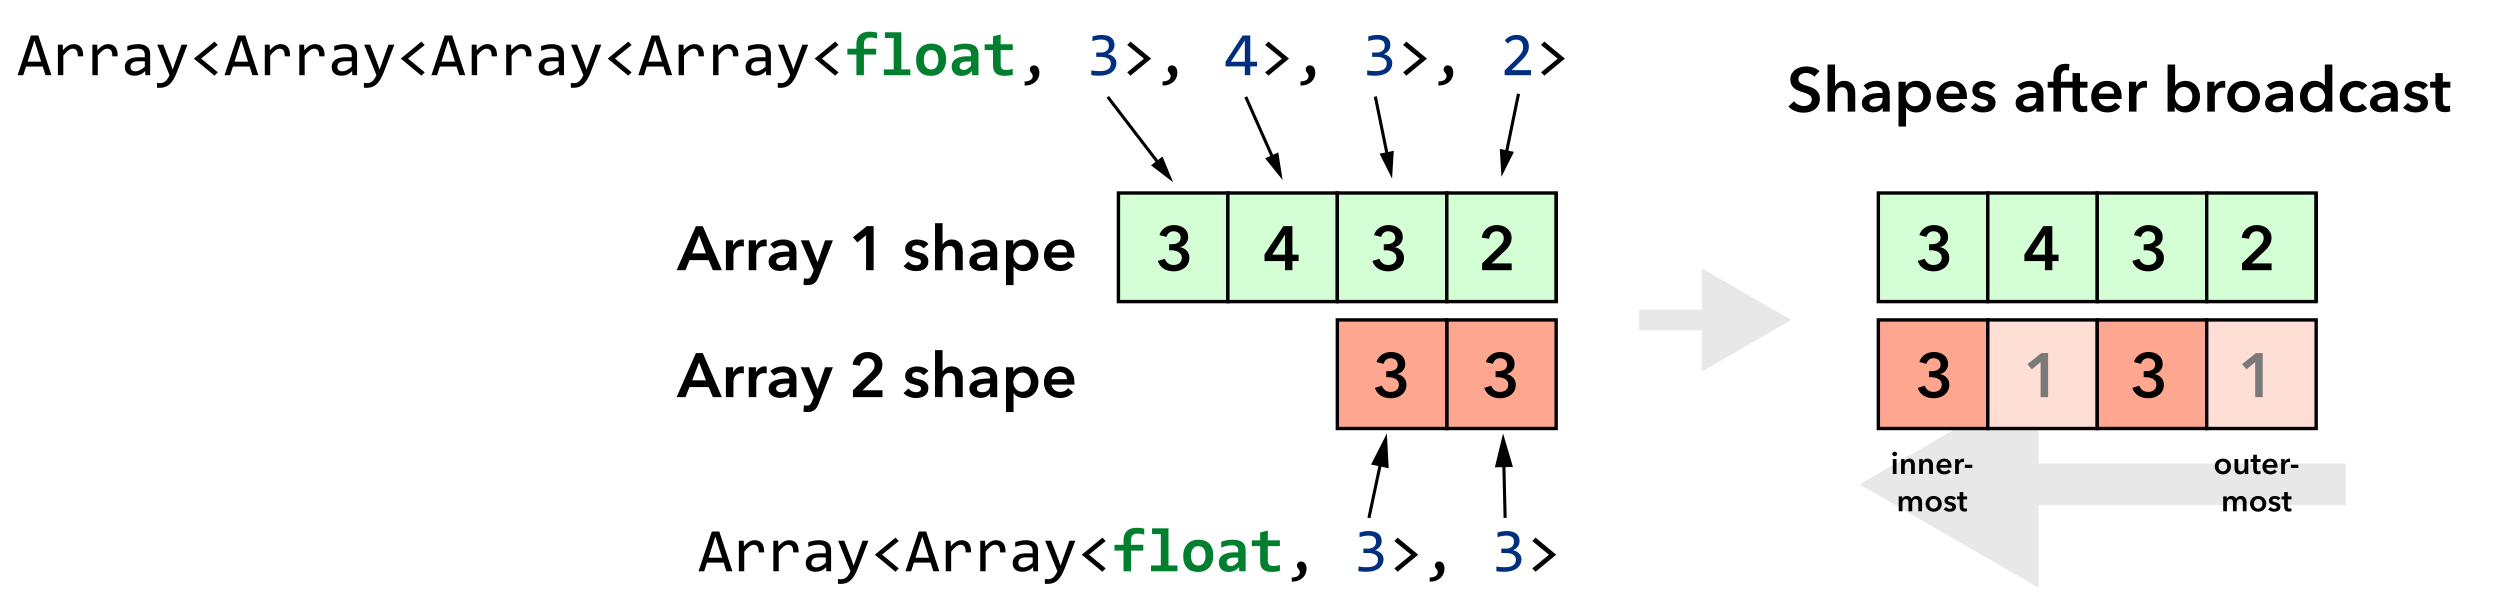 <svg xmlns="http://www.w3.org/2000/svg" xmlns:xlink="http://www.w3.org/1999/xlink" id="Layer_1" x="0" y="0" version="1.1" viewBox="0 0 2411.28 579.06" style="enable-background:new 0 0 2411.28 579.06" xml:space="preserve"><style type="text/css">.st0{fill:#a6a6a6}.st1{fill:none;stroke:#e8e8e8;stroke-width:40;stroke-miterlimit:10}.st2{fill:#e8e8e8}.st3{fill:none;stroke:#e8e8e8;stroke-width:20;stroke-miterlimit:10}.st4{fill:#d4ffd4}.st5{fill:none;stroke:#000;stroke-width:3.274;stroke-miterlimit:10}.st10{fill:#ffc2b4}.st11,.st12{fill:#ffa691;stroke:#000;stroke-width:3.274;stroke-miterlimit:10}.st12{fill:#ffded6}.st13{fill:#7a7a7a}.st15{fill:#007f2f}.st16{fill:#002f7f}.st19{fill:none;stroke:#000;stroke-width:3;stroke-miterlimit:10}</style><g><line x1="2262.62" x2="1793.46" y1="467.15" y2="467.15" class="st0"/><g><line x1="2262.62" x2="1936.98" y1="467.15" y2="467.15" class="st1"/><g><polygon points="1966.16 367.43 1793.46 467.15 1966.16 566.88" class="st2"/></g></g></g><g><g><line x1="1581.03" x2="1655.99" y1="308.57" y2="308.57" class="st3"/><g><polygon points="1641.4 358.43 1727.76 308.57 1641.4 258.71" class="st2"/></g></g></g><rect width="105.57" height="104.74" x="1811.68" y="186.15" class="st4"/><rect width="105.57" height="104.74" x="1811.68" y="186.15" class="st5"/><rect width="105.57" height="104.74" x="1917.26" y="186.15" class="st4"/><rect width="105.57" height="104.74" x="1917.26" y="186.15" class="st5"/><rect width="105.57" height="104.74" x="2022.83" y="186.15" class="st4"/><rect width="105.57" height="104.74" x="2022.83" y="186.15" class="st5"/><rect width="105.57" height="104.74" x="2128.4" y="186.15" class="st4"/><rect width="105.57" height="104.74" x="2128.4" y="186.15" class="st5"/><line x1="2233.98" x2="2233.98" y1="186.15" y2="290.89" class="st5"/><g><path d="M1860.62,235.61h1.94c1.09,0,2.17-0.09,3.24-0.27c1.07-0.18,2.05-0.51,2.93-0.99c0.89-0.48,1.6-1.13,2.15-1.95 c0.54-0.82,0.82-1.89,0.82-3.21c0-0.96-0.18-1.82-0.54-2.58c-0.36-0.76-0.86-1.4-1.48-1.92c-0.63-0.52-1.35-0.92-2.18-1.2 c-0.83-0.28-1.68-0.42-2.57-0.42c-1.78,0-3.25,0.5-4.42,1.5c-1.17,1-1.98,2.32-2.42,3.96l-6.84-1.74c0.36-1.44,0.98-2.75,1.85-3.93 c0.87-1.18,1.92-2.2,3.15-3.06c1.23-0.86,2.61-1.53,4.14-2.01c1.53-0.48,3.15-0.72,4.84-0.72c1.85,0,3.62,0.25,5.29,0.75 c1.67,0.5,3.13,1.24,4.39,2.22c1.26,0.98,2.25,2.19,2.97,3.63s1.08,3.12,1.08,5.04c0,2.28-0.7,4.31-2.09,6.09 c-1.39,1.78-3.26,2.95-5.6,3.51v0.12c2.62,0.52,4.75,1.69,6.38,3.51c1.63,1.82,2.45,4.05,2.45,6.69c0,2.2-0.43,4.12-1.29,5.76 c-0.86,1.64-2,3-3.42,4.08c-1.42,1.08-3.02,1.89-4.79,2.43s-3.57,0.81-5.38,0.81s-3.53-0.19-5.14-0.57 c-1.61-0.38-3.1-0.97-4.45-1.77c-1.35-0.8-2.54-1.84-3.57-3.12c-1.03-1.28-1.83-2.8-2.39-4.56l6.78-2.1 c0.52,1.68,1.5,3.1,2.93,4.26c1.43,1.16,3.3,1.74,5.6,1.74c0.93,0,1.86-0.13,2.81-0.39c0.95-0.26,1.79-0.67,2.54-1.23 c0.75-0.56,1.35-1.28,1.81-2.16c0.46-0.88,0.7-1.96,0.7-3.24c0-1.36-0.33-2.51-1-3.45c-0.67-0.94-1.5-1.68-2.51-2.22 c-1.01-0.54-2.13-0.93-3.36-1.17c-1.23-0.24-2.41-0.36-3.54-0.36h-1.81V235.61z"/></g><g><path d="M1972.34,251.81h-19.78v-6.36l18.21-27.31h8.71v27.49h5.99v6.18h-5.99v8.82h-7.14V251.81z M1972.34,226.6h-0.12 l-12.16,19.03h12.28V226.6z"/></g><g><path d="M2067.61,235.61h1.94c1.09,0,2.17-0.09,3.24-0.27c1.07-0.18,2.05-0.51,2.93-0.99c0.89-0.48,1.6-1.13,2.15-1.95 c0.54-0.82,0.82-1.89,0.82-3.21c0-0.96-0.18-1.82-0.54-2.58c-0.36-0.76-0.86-1.4-1.48-1.92c-0.63-0.52-1.35-0.92-2.18-1.2 c-0.83-0.28-1.68-0.42-2.57-0.42c-1.78,0-3.25,0.5-4.42,1.5c-1.17,1-1.98,2.32-2.42,3.96l-6.84-1.74c0.36-1.44,0.98-2.75,1.85-3.93 c0.87-1.18,1.92-2.2,3.15-3.06c1.23-0.86,2.61-1.53,4.14-2.01c1.53-0.48,3.15-0.72,4.84-0.72c1.85,0,3.62,0.25,5.29,0.75 c1.67,0.5,3.13,1.24,4.39,2.22c1.26,0.98,2.25,2.19,2.97,3.63s1.08,3.12,1.08,5.04c0,2.28-0.7,4.31-2.09,6.09 c-1.39,1.78-3.26,2.95-5.6,3.51v0.12c2.62,0.52,4.75,1.69,6.38,3.51c1.63,1.82,2.45,4.05,2.45,6.69c0,2.2-0.43,4.12-1.29,5.76 c-0.86,1.64-2,3-3.42,4.08c-1.42,1.08-3.02,1.89-4.79,2.43s-3.57,0.81-5.38,0.81s-3.53-0.19-5.14-0.57 c-1.61-0.38-3.1-0.97-4.45-1.77c-1.35-0.8-2.54-1.84-3.57-3.12c-1.03-1.28-1.83-2.8-2.39-4.56l6.78-2.1 c0.52,1.68,1.5,3.1,2.93,4.26c1.43,1.16,3.3,1.74,5.6,1.74c0.93,0,1.86-0.13,2.81-0.39c0.95-0.26,1.79-0.67,2.54-1.23 c0.75-0.56,1.35-1.28,1.81-2.16c0.46-0.88,0.7-1.96,0.7-3.24c0-1.36-0.33-2.51-1-3.45c-0.67-0.94-1.5-1.68-2.51-2.22 c-1.01-0.54-2.13-0.93-3.36-1.17c-1.23-0.24-2.41-0.36-3.54-0.36h-1.81V235.61z"/></g><g><path d="M2162.46,254.03l16.52-16.08c1.33-1.28,2.39-2.57,3.18-3.87c0.79-1.3,1.18-2.79,1.18-4.47c0-2-0.66-3.59-1.97-4.77 c-1.31-1.18-2.93-1.77-4.87-1.77c-2.06,0-3.71,0.69-4.96,2.07c-1.25,1.38-2.02,3.11-2.3,5.19l-7.08-1.08 c0.2-1.76,0.71-3.38,1.51-4.86c0.81-1.48,1.83-2.76,3.08-3.84c1.25-1.08,2.71-1.93,4.39-2.55c1.67-0.62,3.5-0.93,5.48-0.93 c1.85,0,3.64,0.26,5.35,0.78c1.71,0.52,3.24,1.31,4.57,2.37c1.33,1.06,2.39,2.36,3.18,3.9c0.79,1.54,1.18,3.33,1.18,5.37 c0,1.36-0.18,2.63-0.54,3.81c-0.36,1.18-0.86,2.29-1.48,3.33c-0.63,1.04-1.35,2.03-2.18,2.97c-0.83,0.94-1.72,1.85-2.69,2.73 l-12.34,11.7h19.3v6.6h-28.49V254.03z"/></g><rect width="105.57" height="104.74" x="1078.74" y="186.15" class="st4"/><rect width="105.57" height="104.74" x="1078.74" y="186.15" class="st5"/><rect width="105.57" height="104.74" x="1184.31" y="186.15" class="st4"/><rect width="105.57" height="104.74" x="1184.31" y="186.15" class="st5"/><rect width="105.57" height="104.74" x="1289.88" y="186.15" class="st4"/><rect width="105.57" height="104.74" x="1289.88" y="186.15" class="st5"/><rect width="105.57" height="104.74" x="1395.46" y="186.15" class="st4"/><rect width="105.57" height="104.74" x="1395.46" y="186.15" class="st5"/><line x1="1501.03" x2="1501.03" y1="186.15" y2="290.89" class="st5"/><g><path d="M1127.67,235.61h1.94c1.09,0,2.17-0.09,3.24-0.27c1.07-0.18,2.05-0.51,2.93-0.99c0.89-0.48,1.6-1.13,2.15-1.95 c0.54-0.82,0.82-1.89,0.82-3.21c0-0.96-0.18-1.82-0.54-2.58c-0.36-0.76-0.86-1.4-1.48-1.92c-0.63-0.52-1.35-0.92-2.18-1.2 c-0.83-0.28-1.68-0.42-2.57-0.42c-1.78,0-3.25,0.5-4.42,1.5c-1.17,1-1.98,2.32-2.42,3.96l-6.84-1.74c0.36-1.44,0.98-2.75,1.85-3.93 c0.87-1.18,1.92-2.2,3.15-3.06c1.23-0.86,2.61-1.53,4.14-2.01c1.53-0.48,3.15-0.72,4.84-0.72c1.85,0,3.62,0.25,5.29,0.75 c1.67,0.5,3.13,1.24,4.39,2.22c1.26,0.98,2.25,2.19,2.97,3.63s1.08,3.12,1.08,5.04c0,2.28-0.7,4.31-2.09,6.09 c-1.39,1.78-3.26,2.95-5.6,3.51v0.12c2.62,0.52,4.75,1.69,6.38,3.51c1.63,1.82,2.45,4.05,2.45,6.69c0,2.2-0.43,4.12-1.29,5.76 c-0.86,1.64-2,3-3.42,4.08c-1.42,1.08-3.02,1.89-4.79,2.43s-3.57,0.81-5.38,0.81s-3.53-0.19-5.14-0.57 c-1.61-0.38-3.1-0.97-4.45-1.77c-1.35-0.8-2.54-1.84-3.57-3.12c-1.03-1.28-1.83-2.8-2.39-4.56l6.78-2.1 c0.52,1.68,1.5,3.1,2.93,4.26c1.43,1.16,3.3,1.74,5.6,1.74c0.93,0,1.86-0.13,2.81-0.39c0.95-0.26,1.79-0.67,2.54-1.23 c0.75-0.56,1.35-1.28,1.81-2.16c0.46-0.88,0.7-1.96,0.7-3.24c0-1.36-0.33-2.51-1-3.45c-0.67-0.94-1.5-1.68-2.51-2.22 c-1.01-0.54-2.13-0.93-3.36-1.17c-1.23-0.24-2.41-0.36-3.54-0.36h-1.81V235.61z"/></g><g><path d="M1239.4,251.81h-19.78v-6.36l18.21-27.31h8.71v27.49h5.99v6.18h-5.99v8.82h-7.14V251.81z M1239.4,226.6h-0.12l-12.16,19.03 h12.28V226.6z"/></g><g><path d="M1334.66,235.61h1.94c1.09,0,2.17-0.09,3.24-0.27c1.07-0.18,2.05-0.51,2.93-0.99c0.89-0.48,1.6-1.13,2.15-1.95 c0.54-0.82,0.82-1.89,0.82-3.21c0-0.96-0.18-1.82-0.54-2.58c-0.36-0.76-0.86-1.4-1.48-1.92c-0.63-0.52-1.35-0.92-2.18-1.2 c-0.83-0.28-1.68-0.42-2.57-0.42c-1.78,0-3.25,0.5-4.42,1.5c-1.17,1-1.98,2.32-2.42,3.96l-6.84-1.74c0.36-1.44,0.98-2.75,1.85-3.93 c0.87-1.18,1.92-2.2,3.15-3.06c1.23-0.86,2.61-1.53,4.14-2.01c1.53-0.48,3.15-0.72,4.84-0.72c1.85,0,3.62,0.25,5.29,0.75 c1.67,0.5,3.13,1.24,4.39,2.22c1.26,0.98,2.25,2.19,2.97,3.63s1.08,3.12,1.08,5.04c0,2.28-0.7,4.31-2.09,6.09 c-1.39,1.78-3.26,2.95-5.6,3.51v0.12c2.62,0.52,4.75,1.69,6.38,3.51c1.63,1.82,2.45,4.05,2.45,6.69c0,2.2-0.43,4.12-1.29,5.76 c-0.86,1.64-2,3-3.42,4.08c-1.42,1.08-3.02,1.89-4.79,2.43s-3.57,0.81-5.38,0.81s-3.53-0.19-5.14-0.57 c-1.61-0.38-3.1-0.97-4.45-1.77c-1.35-0.8-2.54-1.84-3.57-3.12c-1.03-1.28-1.83-2.8-2.39-4.56l6.78-2.1 c0.52,1.68,1.5,3.1,2.93,4.26c1.43,1.16,3.3,1.74,5.6,1.74c0.93,0,1.86-0.13,2.81-0.39c0.95-0.26,1.79-0.67,2.54-1.23 c0.75-0.56,1.35-1.28,1.81-2.16c0.46-0.88,0.7-1.96,0.7-3.24c0-1.36-0.33-2.51-1-3.45c-0.67-0.94-1.5-1.68-2.51-2.22 c-1.01-0.54-2.13-0.93-3.36-1.17c-1.23-0.24-2.41-0.36-3.54-0.36h-1.81V235.61z"/></g><g><path d="M1429.51,254.03l16.52-16.08c1.33-1.28,2.39-2.57,3.18-3.87c0.79-1.3,1.18-2.79,1.18-4.47c0-2-0.66-3.59-1.97-4.77 c-1.31-1.18-2.93-1.77-4.87-1.77c-2.06,0-3.71,0.69-4.96,2.07c-1.25,1.38-2.02,3.11-2.3,5.19l-7.08-1.08 c0.2-1.76,0.71-3.38,1.51-4.86c0.81-1.48,1.83-2.76,3.08-3.84c1.25-1.08,2.71-1.93,4.39-2.55c1.67-0.62,3.5-0.93,5.48-0.93 c1.85,0,3.64,0.26,5.35,0.78c1.71,0.52,3.24,1.31,4.57,2.37c1.33,1.06,2.39,2.36,3.18,3.9c0.79,1.54,1.18,3.33,1.18,5.37 c0,1.36-0.18,2.63-0.54,3.81c-0.36,1.18-0.86,2.29-1.48,3.33c-0.63,1.04-1.35,2.03-2.18,2.97c-0.83,0.94-1.72,1.85-2.69,2.73 l-12.34,11.7h19.3v6.6h-28.49V254.03z"/></g><rect width="105.57" height="104.74" x="1811.68" y="308.57" class="st10"/><rect width="105.57" height="104.74" x="1811.68" y="308.57" class="st11"/><rect width="105.57" height="104.74" x="1917.26" y="308.57" class="st10"/><rect width="105.57" height="104.74" x="1917.26" y="308.57" class="st12"/><rect width="105.57" height="104.74" x="2022.83" y="308.57" class="st10"/><rect width="105.57" height="104.74" x="2022.83" y="308.57" class="st11"/><rect width="105.57" height="104.74" x="2128.4" y="308.57" class="st10"/><rect width="105.57" height="104.74" x="2128.4" y="308.57" class="st12"/><g><path d="M1860.62,358.02h1.94c1.09,0,2.17-0.09,3.24-0.27c1.07-0.18,2.05-0.51,2.93-0.99c0.89-0.48,1.6-1.13,2.15-1.95 s0.82-1.89,0.82-3.21c0-0.96-0.18-1.82-0.54-2.58c-0.36-0.76-0.86-1.4-1.48-1.92c-0.63-0.52-1.35-0.92-2.18-1.2 c-0.83-0.28-1.68-0.42-2.57-0.42c-1.78,0-3.25,0.5-4.42,1.5c-1.17,1-1.98,2.32-2.42,3.96l-6.84-1.74c0.36-1.44,0.98-2.75,1.85-3.93 c0.87-1.18,1.92-2.2,3.15-3.06c1.23-0.86,2.61-1.53,4.14-2.01c1.53-0.48,3.15-0.72,4.84-0.72c1.85,0,3.62,0.25,5.29,0.75 c1.67,0.5,3.13,1.24,4.39,2.22c1.26,0.98,2.25,2.19,2.97,3.63s1.08,3.12,1.08,5.04c0,2.28-0.7,4.31-2.09,6.09 c-1.39,1.78-3.26,2.95-5.6,3.51v0.12c2.62,0.52,4.75,1.69,6.38,3.51c1.63,1.82,2.45,4.05,2.45,6.69c0,2.2-0.43,4.12-1.29,5.76 s-2,3-3.42,4.08c-1.42,1.08-3.02,1.89-4.79,2.43s-3.57,0.81-5.38,0.81s-3.53-0.19-5.14-0.57c-1.61-0.38-3.1-0.97-4.45-1.77 c-1.35-0.8-2.54-1.84-3.57-3.12c-1.03-1.28-1.83-2.8-2.39-4.56l6.78-2.1c0.52,1.68,1.5,3.1,2.93,4.26c1.43,1.16,3.3,1.74,5.6,1.74 c0.93,0,1.86-0.13,2.81-0.39c0.95-0.26,1.79-0.67,2.54-1.23c0.75-0.56,1.35-1.28,1.81-2.16c0.46-0.88,0.7-1.96,0.7-3.24 c0-1.36-0.33-2.51-1-3.45c-0.67-0.94-1.5-1.68-2.51-2.22c-1.01-0.54-2.13-0.93-3.36-1.17c-1.23-0.24-2.41-0.36-3.54-0.36h-1.81 V358.02z"/></g><g><path d="M1968.17,349.32l-8.47,6.9l-4.23-4.98l13.37-10.68h6.59v42.49h-7.26V349.32z" class="st13"/></g><rect width="105.57" height="104.74" x="1395.36" y="308.57" class="st11"/><rect width="105.57" height="104.74" x="1289.88" y="308.57" class="st11"/><g><path d="M1442.52,358.02h1.94c1.09,0,2.17-0.09,3.24-0.27c1.07-0.18,2.05-0.51,2.93-0.99c0.89-0.48,1.6-1.13,2.15-1.95 s0.82-1.89,0.82-3.21c0-0.96-0.18-1.82-0.54-2.58c-0.36-0.76-0.86-1.4-1.48-1.92c-0.63-0.52-1.35-0.92-2.18-1.2 c-0.83-0.28-1.68-0.42-2.57-0.42c-1.78,0-3.25,0.5-4.42,1.5c-1.17,1-1.98,2.32-2.42,3.96l-6.84-1.74c0.36-1.44,0.98-2.75,1.85-3.93 c0.87-1.18,1.92-2.2,3.15-3.06c1.23-0.86,2.61-1.53,4.14-2.01c1.53-0.48,3.15-0.72,4.84-0.72c1.85,0,3.62,0.25,5.29,0.75 c1.67,0.5,3.13,1.24,4.39,2.22c1.26,0.98,2.25,2.19,2.97,3.63s1.08,3.12,1.08,5.04c0,2.28-0.7,4.31-2.09,6.09 c-1.39,1.78-3.26,2.95-5.6,3.51v0.12c2.62,0.52,4.75,1.69,6.38,3.51c1.63,1.82,2.45,4.05,2.45,6.69c0,2.2-0.43,4.12-1.29,5.76 s-2,3-3.42,4.08c-1.42,1.08-3.02,1.89-4.79,2.43s-3.57,0.81-5.38,0.81s-3.53-0.19-5.14-0.57c-1.61-0.38-3.1-0.97-4.45-1.77 c-1.35-0.8-2.54-1.84-3.57-3.12c-1.03-1.28-1.83-2.8-2.39-4.56l6.78-2.1c0.52,1.68,1.5,3.1,2.93,4.26c1.43,1.16,3.3,1.74,5.6,1.74 c0.93,0,1.86-0.13,2.81-0.39c0.95-0.26,1.79-0.67,2.54-1.23c0.75-0.56,1.35-1.28,1.81-2.16c0.46-0.88,0.7-1.96,0.7-3.24 c0-1.36-0.33-2.51-1-3.45c-0.67-0.94-1.5-1.68-2.51-2.22c-1.01-0.54-2.13-0.93-3.36-1.17c-1.23-0.24-2.41-0.36-3.54-0.36h-1.81 V358.02z"/></g><g><path d="M1337.04,358.02h1.94c1.09,0,2.17-0.09,3.24-0.27c1.07-0.18,2.05-0.51,2.93-0.99c0.89-0.48,1.6-1.13,2.15-1.95 s0.82-1.89,0.82-3.21c0-0.96-0.18-1.82-0.54-2.58c-0.36-0.76-0.86-1.4-1.48-1.92c-0.63-0.52-1.35-0.92-2.18-1.2 c-0.83-0.28-1.68-0.42-2.57-0.42c-1.78,0-3.25,0.5-4.42,1.5c-1.17,1-1.98,2.32-2.42,3.96l-6.84-1.74c0.36-1.44,0.98-2.75,1.85-3.93 c0.87-1.18,1.92-2.2,3.15-3.06c1.23-0.86,2.61-1.53,4.14-2.01c1.53-0.48,3.15-0.72,4.84-0.72c1.85,0,3.62,0.25,5.29,0.75 c1.67,0.5,3.13,1.24,4.39,2.22c1.26,0.98,2.25,2.19,2.97,3.63s1.08,3.12,1.08,5.04c0,2.28-0.7,4.31-2.09,6.09 c-1.39,1.78-3.26,2.95-5.6,3.51v0.12c2.62,0.52,4.75,1.69,6.38,3.51c1.63,1.82,2.45,4.05,2.45,6.69c0,2.2-0.43,4.12-1.29,5.76 s-2,3-3.42,4.08c-1.42,1.08-3.02,1.89-4.79,2.43s-3.57,0.81-5.38,0.81s-3.53-0.19-5.14-0.57c-1.61-0.38-3.1-0.97-4.45-1.77 c-1.35-0.8-2.54-1.84-3.57-3.12c-1.03-1.28-1.83-2.8-2.39-4.56l6.78-2.1c0.52,1.68,1.5,3.1,2.93,4.26c1.43,1.16,3.3,1.74,5.6,1.74 c0.93,0,1.86-0.13,2.81-0.39c0.95-0.26,1.79-0.67,2.54-1.23c0.75-0.56,1.35-1.28,1.81-2.16c0.46-0.88,0.7-1.96,0.7-3.24 c0-1.36-0.33-2.51-1-3.45c-0.67-0.94-1.5-1.68-2.51-2.22c-1.01-0.54-2.13-0.93-3.36-1.17c-1.23-0.24-2.41-0.36-3.54-0.36h-1.81 V358.02z"/></g><g><path d="M2067.61,358.02h1.94c1.09,0,2.17-0.09,3.24-0.27c1.07-0.18,2.05-0.51,2.93-0.99c0.89-0.48,1.6-1.13,2.15-1.95 s0.82-1.89,0.82-3.21c0-0.96-0.18-1.82-0.54-2.58c-0.36-0.76-0.86-1.4-1.48-1.92c-0.63-0.52-1.35-0.92-2.18-1.2 c-0.83-0.28-1.68-0.42-2.57-0.42c-1.78,0-3.25,0.5-4.42,1.5c-1.17,1-1.98,2.32-2.42,3.96l-6.84-1.74c0.36-1.44,0.98-2.75,1.85-3.93 c0.87-1.18,1.92-2.2,3.15-3.06c1.23-0.86,2.61-1.53,4.14-2.01c1.53-0.48,3.15-0.72,4.84-0.72c1.85,0,3.62,0.25,5.29,0.75 c1.67,0.5,3.13,1.24,4.39,2.22c1.26,0.98,2.25,2.19,2.97,3.63s1.08,3.12,1.08,5.04c0,2.28-0.7,4.31-2.09,6.09 c-1.39,1.78-3.26,2.95-5.6,3.51v0.12c2.62,0.52,4.75,1.69,6.38,3.51c1.63,1.82,2.45,4.05,2.45,6.69c0,2.2-0.43,4.12-1.29,5.76 s-2,3-3.42,4.08c-1.42,1.08-3.02,1.89-4.79,2.43s-3.57,0.81-5.38,0.81s-3.53-0.19-5.14-0.57c-1.61-0.38-3.1-0.97-4.45-1.77 c-1.35-0.8-2.54-1.84-3.57-3.12c-1.03-1.28-1.83-2.8-2.39-4.56l6.78-2.1c0.52,1.68,1.5,3.1,2.93,4.26c1.43,1.16,3.3,1.74,5.6,1.74 c0.93,0,1.86-0.13,2.81-0.39c0.95-0.26,1.79-0.67,2.54-1.23c0.75-0.56,1.35-1.28,1.81-2.16c0.46-0.88,0.7-1.96,0.7-3.24 c0-1.36-0.33-2.51-1-3.45c-0.67-0.94-1.5-1.68-2.51-2.22c-1.01-0.54-2.13-0.93-3.36-1.17c-1.23-0.24-2.41-0.36-3.54-0.36h-1.81 V358.02z"/></g><g><path d="M2175.16,349.32l-8.47,6.9l-4.24-4.98l13.37-10.68h6.59v42.49h-7.26V349.32z" class="st13"/></g><g><path d="M49.62,72.51h-5.73l-2.69-8.35H25.13l-2.72,8.35h-5.46l12.82-38.3h7.21L49.62,72.51z M39.7,59.5l-6.53-20.49L26.64,59.5 H39.7z"/><path d="M55.85,43.08h4.7l0.15,5.42c1.75-2.09,3.48-3.6,5.18-4.54c1.7-0.94,3.42-1.41,5.15-1.41c3.07,0,5.4,0.99,6.99,2.96 c1.58,1.97,2.32,4.9,2.2,8.79h-5.2c0.06-2.58-0.32-4.45-1.14-5.61c-0.82-1.16-2.01-1.74-3.59-1.74c-0.69,0-1.38,0.12-2.08,0.37 s-1.42,0.63-2.16,1.17c-0.74,0.54-1.52,1.23-2.35,2.07S62,52.41,61.05,53.6v18.9h-5.2V43.08z"/><path d="M89.12,43.08h4.7l0.15,5.42c1.75-2.09,3.48-3.6,5.18-4.54c1.7-0.94,3.42-1.41,5.15-1.41c3.07,0,5.4,0.99,6.99,2.96 c1.58,1.97,2.32,4.9,2.2,8.79h-5.2c0.06-2.58-0.32-4.45-1.14-5.61c-0.82-1.16-2.01-1.74-3.59-1.74c-0.69,0-1.38,0.12-2.08,0.37 s-1.42,0.63-2.16,1.17c-0.74,0.54-1.52,1.23-2.35,2.07s-1.71,1.86-2.66,3.05v18.9h-5.2V43.08z"/><path d="M140.22,72.51l-0.12-3.96c-1.61,1.58-3.25,2.73-4.92,3.43c-1.66,0.7-3.41,1.05-5.24,1.05c-1.69,0-3.14-0.21-4.34-0.64 c-1.2-0.43-2.19-1.02-2.97-1.77c-0.78-0.75-1.35-1.64-1.71-2.65c-0.36-1.02-0.55-2.12-0.55-3.31c0-2.95,1.11-5.26,3.32-6.93 c2.22-1.67,5.49-2.51,9.82-2.51h6.14v-2.58c0-1.74-0.56-3.13-1.68-4.18c-1.12-1.04-2.84-1.57-5.14-1.57 c-1.67,0-3.32,0.19-4.95,0.56c-1.62,0.37-3.3,0.9-5.04,1.58v-4.6c0.65-0.23,1.37-0.46,2.17-0.69c0.8-0.22,1.64-0.43,2.53-0.6 c0.89-0.18,1.81-0.32,2.78-0.42c0.96-0.11,1.94-0.16,2.92-0.16c1.79,0,3.41,0.2,4.84,0.59c1.44,0.39,2.65,0.99,3.65,1.79 c0.99,0.8,1.76,1.81,2.29,3.02c0.53,1.21,0.8,2.64,0.8,4.28v20.28H140.22z M139.66,59.11h-6.53c-1.28,0-2.38,0.13-3.31,0.38 c-0.93,0.25-1.68,0.62-2.27,1.08c-0.59,0.47-1.03,1.03-1.31,1.69c-0.29,0.65-0.43,1.39-0.43,2.21c0,0.57,0.09,1.11,0.27,1.63 s0.46,0.98,0.86,1.38c0.39,0.4,0.91,0.72,1.54,0.95c0.63,0.24,1.4,0.35,2.3,0.35c1.18,0,2.54-0.36,4.06-1.07 c1.53-0.71,3.14-1.84,4.83-3.38V59.11z"/><path d="M180.81,43.08L170.7,69.4c-1.04,2.68-2.12,4.98-3.23,6.92s-2.33,3.52-3.65,4.76c-1.32,1.24-2.77,2.15-4.34,2.74 c-1.58,0.59-3.34,0.88-5.29,0.88c-0.51,0-0.97-0.01-1.39-0.03c-0.41-0.02-0.87-0.05-1.36-0.09v-4.63c0.43,0.06,0.91,0.11,1.42,0.16 c0.51,0.05,1.05,0.07,1.62,0.07c0.95,0,1.83-0.14,2.64-0.41c0.82-0.27,1.59-0.72,2.32-1.33c0.73-0.62,1.43-1.41,2.1-2.39 c0.67-0.98,1.32-2.16,1.95-3.55l-11.85-29.42h5.85l7.5,19.46l1.51,4.57l1.71-4.69l6.94-19.34H180.81z"/><path d="M210.08,69.75l-3.22,3.22l-19.85-16.44l19.85-16.44l3.22,3.25l-16.1,13.13L210.08,69.75z"/><path d="M249.19,72.51h-5.73l-2.69-8.35H224.7l-2.72,8.35h-5.46l12.82-38.3h7.21L249.19,72.51z M239.26,59.5l-6.53-20.49 l-6.53,20.49H239.26z"/><path d="M255.42,43.08h4.7l0.15,5.42c1.75-2.09,3.48-3.6,5.18-4.54c1.7-0.94,3.42-1.41,5.15-1.41c3.07,0,5.4,0.99,6.99,2.96 c1.58,1.97,2.32,4.9,2.2,8.79h-5.2c0.06-2.58-0.32-4.45-1.14-5.61c-0.82-1.16-2.01-1.74-3.59-1.74c-0.69,0-1.38,0.12-2.08,0.37 s-1.42,0.63-2.16,1.17c-0.74,0.54-1.52,1.23-2.35,2.07s-1.71,1.86-2.66,3.05v18.9h-5.2V43.08z"/><path d="M288.68,43.08h4.7l0.15,5.42c1.75-2.09,3.48-3.6,5.18-4.54c1.7-0.94,3.42-1.41,5.15-1.41c3.07,0,5.4,0.99,6.99,2.96 c1.58,1.97,2.32,4.9,2.2,8.79h-5.2c0.06-2.58-0.32-4.45-1.14-5.61c-0.82-1.16-2.01-1.74-3.59-1.74c-0.69,0-1.38,0.12-2.08,0.37 s-1.42,0.63-2.16,1.17c-0.74,0.54-1.52,1.23-2.35,2.07s-1.71,1.86-2.66,3.05v18.9h-5.2V43.08z"/><path d="M339.79,72.51l-0.12-3.96c-1.61,1.58-3.25,2.73-4.92,3.43c-1.66,0.7-3.41,1.05-5.24,1.05c-1.69,0-3.14-0.21-4.34-0.64 c-1.2-0.43-2.19-1.02-2.97-1.77c-0.78-0.75-1.35-1.64-1.71-2.65c-0.36-1.02-0.55-2.12-0.55-3.31c0-2.95,1.11-5.26,3.32-6.93 c2.22-1.67,5.49-2.51,9.82-2.51h6.14v-2.58c0-1.74-0.56-3.13-1.68-4.18c-1.12-1.04-2.84-1.57-5.14-1.57 c-1.67,0-3.32,0.19-4.95,0.56c-1.62,0.37-3.3,0.9-5.04,1.58v-4.6c0.65-0.23,1.37-0.46,2.17-0.69c0.8-0.22,1.64-0.43,2.53-0.6 c0.89-0.18,1.81-0.32,2.78-0.42c0.96-0.11,1.94-0.16,2.92-0.16c1.79,0,3.41,0.2,4.84,0.59c1.44,0.39,2.65,0.99,3.65,1.79 c0.99,0.8,1.76,1.81,2.29,3.02c0.53,1.21,0.8,2.64,0.8,4.28v20.28H339.79z M339.23,59.11h-6.53c-1.28,0-2.38,0.13-3.31,0.38 c-0.93,0.25-1.68,0.62-2.27,1.08c-0.59,0.47-1.03,1.03-1.31,1.69c-0.29,0.65-0.43,1.39-0.43,2.21c0,0.57,0.09,1.11,0.27,1.63 s0.46,0.98,0.86,1.38c0.39,0.4,0.91,0.72,1.54,0.95c0.63,0.24,1.4,0.35,2.3,0.35c1.18,0,2.54-0.36,4.06-1.07 c1.53-0.71,3.14-1.84,4.83-3.38V59.11z"/><path d="M380.37,43.08l-10.1,26.32c-1.04,2.68-2.12,4.98-3.23,6.92s-2.33,3.52-3.65,4.76c-1.32,1.24-2.77,2.15-4.34,2.74 c-1.58,0.59-3.34,0.88-5.29,0.88c-0.51,0-0.97-0.01-1.39-0.03c-0.41-0.02-0.87-0.05-1.36-0.09v-4.63c0.43,0.06,0.91,0.11,1.42,0.16 c0.51,0.05,1.05,0.07,1.62,0.07c0.95,0,1.83-0.14,2.64-0.41c0.82-0.27,1.59-0.72,2.32-1.33c0.73-0.62,1.43-1.41,2.1-2.39 c0.67-0.98,1.32-2.16,1.95-3.55l-11.85-29.42h5.85l7.5,19.46l1.51,4.57l1.71-4.69l6.94-19.34H380.37z"/><path d="M409.65,69.75l-3.22,3.22l-19.85-16.44l19.85-16.44l3.22,3.25l-16.1,13.13L409.65,69.75z"/><path d="M448.76,72.51h-5.73l-2.69-8.35h-16.07l-2.72,8.35h-5.46l12.82-38.3h7.21L448.76,72.51z M438.83,59.5l-6.53-20.49 l-6.53,20.49H438.83z"/><path d="M454.99,43.08h4.7l0.15,5.42c1.75-2.09,3.48-3.6,5.18-4.54c1.7-0.94,3.42-1.41,5.15-1.41c3.07,0,5.4,0.99,6.99,2.96 c1.58,1.97,2.32,4.9,2.2,8.79h-5.2c0.06-2.58-0.32-4.45-1.14-5.61c-0.82-1.16-2.01-1.74-3.59-1.74c-0.69,0-1.38,0.12-2.08,0.37 s-1.42,0.63-2.16,1.17c-0.74,0.54-1.52,1.23-2.35,2.07s-1.71,1.86-2.66,3.05v18.9h-5.2V43.08z"/><path d="M488.25,43.08h4.7l0.15,5.42c1.75-2.09,3.48-3.6,5.18-4.54c1.7-0.94,3.42-1.41,5.15-1.41c3.07,0,5.4,0.99,6.99,2.96 c1.58,1.97,2.32,4.9,2.2,8.79h-5.2c0.06-2.58-0.32-4.45-1.14-5.61c-0.82-1.16-2.01-1.74-3.59-1.74c-0.69,0-1.38,0.12-2.08,0.37 s-1.42,0.63-2.16,1.17c-0.74,0.54-1.52,1.23-2.35,2.07s-1.71,1.86-2.66,3.05v18.9h-5.2V43.08z"/><path d="M539.35,72.51l-0.12-3.96c-1.61,1.58-3.25,2.73-4.92,3.43c-1.66,0.7-3.41,1.05-5.24,1.05c-1.69,0-3.14-0.21-4.34-0.64 c-1.2-0.43-2.19-1.02-2.97-1.77c-0.78-0.75-1.35-1.64-1.71-2.65c-0.36-1.02-0.55-2.12-0.55-3.31c0-2.95,1.11-5.26,3.32-6.93 c2.22-1.67,5.49-2.51,9.82-2.51h6.14v-2.58c0-1.74-0.56-3.13-1.68-4.18c-1.12-1.04-2.84-1.57-5.14-1.57 c-1.67,0-3.32,0.19-4.95,0.56c-1.62,0.37-3.3,0.9-5.04,1.58v-4.6c0.65-0.23,1.37-0.46,2.17-0.69c0.8-0.22,1.64-0.43,2.53-0.6 c0.89-0.18,1.81-0.32,2.78-0.42c0.96-0.11,1.94-0.16,2.92-0.16c1.79,0,3.41,0.2,4.84,0.59c1.44,0.39,2.65,0.99,3.65,1.79 c0.99,0.8,1.76,1.81,2.29,3.02c0.53,1.21,0.8,2.64,0.8,4.28v20.28H539.35z M538.79,59.11h-6.53c-1.28,0-2.38,0.13-3.31,0.38 c-0.93,0.25-1.68,0.62-2.27,1.08c-0.59,0.47-1.03,1.03-1.31,1.69c-0.29,0.65-0.43,1.39-0.43,2.21c0,0.57,0.09,1.11,0.27,1.63 s0.46,0.98,0.86,1.38c0.39,0.4,0.91,0.72,1.54,0.95c0.63,0.24,1.4,0.35,2.3,0.35c1.18,0,2.54-0.36,4.06-1.07 c1.53-0.71,3.14-1.84,4.83-3.38V59.11z"/><path d="M579.94,43.08l-10.1,26.32c-1.04,2.68-2.12,4.98-3.23,6.92s-2.33,3.52-3.65,4.76c-1.32,1.24-2.77,2.15-4.34,2.74 c-1.58,0.59-3.34,0.88-5.29,0.88c-0.51,0-0.97-0.01-1.39-0.03c-0.41-0.02-0.87-0.05-1.36-0.09v-4.63c0.43,0.06,0.91,0.11,1.42,0.16 c0.51,0.05,1.05,0.07,1.62,0.07c0.95,0,1.83-0.14,2.64-0.41c0.82-0.27,1.59-0.72,2.32-1.33c0.73-0.62,1.43-1.41,2.1-2.39 c0.67-0.98,1.32-2.16,1.95-3.55l-11.85-29.42h5.85l7.5,19.46l1.51,4.57l1.71-4.69l6.94-19.34H579.94z"/><path d="M609.21,69.75l-3.22,3.22l-19.85-16.44l19.85-16.44l3.22,3.25l-16.1,13.13L609.21,69.75z"/><path d="M648.32,72.51h-5.73l-2.69-8.35h-16.07l-2.72,8.35h-5.46l12.82-38.3h7.21L648.32,72.51z M638.4,59.5l-6.53-20.49 l-6.53,20.49H638.4z"/><path d="M654.56,43.08h4.7l0.15,5.42c1.75-2.09,3.48-3.6,5.18-4.54c1.7-0.94,3.42-1.41,5.15-1.41c3.07,0,5.4,0.99,6.99,2.96 c1.58,1.97,2.32,4.9,2.2,8.79h-5.2c0.06-2.58-0.32-4.45-1.14-5.61c-0.82-1.16-2.01-1.74-3.59-1.74c-0.69,0-1.38,0.12-2.08,0.37 s-1.42,0.63-2.16,1.17c-0.74,0.54-1.52,1.23-2.35,2.07s-1.71,1.86-2.66,3.05v18.9h-5.2V43.08z"/><path d="M687.82,43.08h4.7l0.15,5.42c1.75-2.09,3.48-3.6,5.18-4.54c1.7-0.94,3.42-1.41,5.15-1.41c3.07,0,5.4,0.99,6.99,2.96 c1.58,1.97,2.32,4.9,2.2,8.79h-5.2c0.06-2.58-0.32-4.45-1.14-5.61c-0.82-1.16-2.01-1.74-3.59-1.74c-0.69,0-1.38,0.12-2.08,0.37 s-1.42,0.63-2.16,1.17c-0.74,0.54-1.52,1.23-2.35,2.07s-1.71,1.86-2.66,3.05v18.9h-5.2V43.08z"/><path d="M738.92,72.51l-0.12-3.96c-1.61,1.58-3.25,2.73-4.92,3.43c-1.66,0.7-3.41,1.05-5.24,1.05c-1.69,0-3.14-0.21-4.34-0.64 c-1.2-0.43-2.19-1.02-2.97-1.77c-0.78-0.75-1.35-1.64-1.71-2.65c-0.36-1.02-0.55-2.12-0.55-3.31c0-2.95,1.11-5.26,3.32-6.93 c2.22-1.67,5.49-2.51,9.82-2.51h6.14v-2.58c0-1.74-0.56-3.13-1.68-4.18c-1.12-1.04-2.84-1.57-5.14-1.57 c-1.67,0-3.32,0.19-4.95,0.56c-1.62,0.37-3.3,0.9-5.04,1.58v-4.6c0.65-0.23,1.37-0.46,2.17-0.69c0.8-0.22,1.64-0.43,2.53-0.6 c0.89-0.18,1.81-0.32,2.78-0.42c0.96-0.11,1.94-0.16,2.92-0.16c1.79,0,3.41,0.2,4.84,0.59c1.44,0.39,2.65,0.99,3.65,1.79 c0.99,0.8,1.76,1.81,2.29,3.02c0.53,1.21,0.8,2.64,0.8,4.28v20.28H738.92z M738.36,59.11h-6.53c-1.28,0-2.38,0.13-3.31,0.38 c-0.93,0.25-1.68,0.62-2.27,1.08c-0.59,0.47-1.03,1.03-1.31,1.69c-0.29,0.65-0.43,1.39-0.43,2.21c0,0.57,0.09,1.11,0.27,1.63 s0.46,0.98,0.86,1.38c0.39,0.4,0.91,0.72,1.54,0.95c0.63,0.24,1.4,0.35,2.3,0.35c1.18,0,2.54-0.36,4.06-1.07 c1.53-0.71,3.14-1.84,4.83-3.38V59.11z"/><path d="M779.51,43.08l-10.1,26.32c-1.04,2.68-2.12,4.98-3.23,6.92s-2.33,3.52-3.65,4.76c-1.32,1.24-2.77,2.15-4.34,2.74 c-1.58,0.59-3.34,0.88-5.29,0.88c-0.51,0-0.97-0.01-1.39-0.03c-0.41-0.02-0.87-0.05-1.36-0.09v-4.63c0.43,0.06,0.91,0.11,1.42,0.16 c0.51,0.05,1.05,0.07,1.62,0.07c0.95,0,1.83-0.14,2.64-0.41c0.82-0.27,1.59-0.72,2.32-1.33c0.73-0.62,1.43-1.41,2.1-2.39 c0.67-0.98,1.32-2.16,1.95-3.55l-11.85-29.42h5.85l7.5,19.46l1.51,4.57l1.71-4.69l6.94-19.34H779.51z"/><path d="M808.78,69.75l-3.22,3.22l-19.85-16.44l19.85-16.44l3.22,3.25l-16.1,13.13L808.78,69.75z"/><path d="M845.97,37.16c-0.87-0.27-1.9-0.5-3.09-0.69c-1.19-0.19-2.41-0.28-3.65-0.28c-0.85,0-1.63,0.11-2.36,0.34 c-0.73,0.23-1.36,0.58-1.89,1.07s-0.95,1.11-1.26,1.86c-0.31,0.75-0.46,1.67-0.46,2.74v4.81h11.79v5.57h-11.79v19.93H826V52.58 h-8.71v-5.57H826V42.5c0-2.11,0.31-3.92,0.93-5.44c0.62-1.51,1.5-2.75,2.63-3.72c1.13-0.97,2.5-1.67,4.09-2.12 c1.59-0.45,3.38-0.67,5.35-0.67c1.3,0,2.54,0.08,3.71,0.25c1.17,0.17,2.26,0.37,3.26,0.6V37.16z" class="st15"/><path d="M861.98,36.67h-8.48V31.1h15.86v35.84h8.65v5.57h-25.55v-5.57h9.51V36.67z" class="st15"/><path d="M912.58,57.39c0,2.34-0.33,4.49-1,6.43c-0.67,1.94-1.63,3.61-2.9,5c-1.26,1.39-2.81,2.46-4.64,3.22 c-1.83,0.76-3.92,1.14-6.26,1.14c-2.23,0-4.21-0.32-5.97-0.97c-1.75-0.65-3.24-1.61-4.46-2.89c-1.22-1.28-2.16-2.88-2.81-4.81 c-0.65-1.92-0.97-4.17-0.97-6.73c0-2.36,0.34-4.51,1.02-6.45c0.68-1.93,1.65-3.58,2.92-4.95c1.27-1.37,2.82-2.43,4.65-3.18 c1.83-0.75,3.9-1.13,6.2-1.13c2.25,0,4.24,0.33,6,0.98c1.75,0.66,3.24,1.63,4.46,2.92c1.22,1.29,2.15,2.89,2.79,4.79 C912.26,52.68,912.58,54.88,912.58,57.39z M905.08,57.56c0-3.09-0.59-5.41-1.76-6.96c-1.17-1.55-2.9-2.33-5.18-2.33 c-1.26,0-2.33,0.24-3.22,0.73c-0.89,0.49-1.61,1.16-2.19,2.01c-0.57,0.85-0.99,1.84-1.26,2.97c-0.27,1.13-0.4,2.34-0.4,3.63 c0,3.11,0.63,5.45,1.89,7.02c1.26,1.57,2.98,2.36,5.17,2.36c1.2,0,2.25-0.24,3.13-0.72s1.6-1.14,2.16-1.99 c0.55-0.85,0.96-1.85,1.24-3C904.94,60.13,905.08,58.89,905.08,57.56z" class="st15"/><path d="M937.63,72.51l-0.18-3.9c-0.63,0.66-1.29,1.27-1.98,1.83c-0.69,0.56-1.45,1.04-2.27,1.45 c-0.83,0.41-1.73,0.73-2.7,0.95c-0.97,0.22-2.04,0.34-3.21,0.34c-1.54,0-2.88-0.22-4.05-0.67s-2.14-1.07-2.92-1.88 c-0.79-0.8-1.38-1.77-1.79-2.9c-0.4-1.13-0.61-2.38-0.61-3.75c0-1.41,0.3-2.71,0.9-3.9s1.52-2.22,2.75-3.08 c1.23-0.86,2.77-1.53,4.61-2.02c1.84-0.49,4-0.73,6.48-0.73h3.93v-1.79c0-0.76-0.11-1.45-0.33-2.07s-0.57-1.14-1.05-1.57 c-0.48-0.43-1.11-0.76-1.88-1s-1.71-0.35-2.84-0.35c-1.77,0-3.52,0.2-5.24,0.6s-3.39,0.96-5.01,1.69v-5.71 c1.44-0.57,3.1-1.04,4.98-1.41c1.88-0.37,3.83-0.56,5.86-0.56c2.23,0,4.14,0.21,5.73,0.63c1.59,0.42,2.91,1.05,3.94,1.89 s1.8,1.89,2.29,3.15c0.49,1.26,0.74,2.73,0.74,4.41v20.34H937.63z M936.6,59.35h-4.4c-1.22,0-2.26,0.12-3.1,0.35 c-0.85,0.23-1.54,0.56-2.07,0.97s-0.92,0.88-1.17,1.42c-0.25,0.54-0.37,1.11-0.37,1.71c0,1.21,0.39,2.13,1.18,2.77 c0.79,0.63,1.86,0.95,3.22,0.95c1,0,2.05-0.36,3.13-1.08c1.08-0.72,2.27-1.76,3.57-3.11V59.35z" class="st15"/><path d="M976.83,72.21c-1.3,0.29-2.61,0.53-3.93,0.7c-1.32,0.18-2.57,0.26-3.75,0.26c-1.97,0-3.67-0.21-5.1-0.62 s-2.61-1.04-3.54-1.88c-0.94-0.84-1.62-1.91-2.07-3.21c-0.44-1.3-0.66-2.85-0.66-4.64V48.3h-8.06v-5.57h8.06v-7.62l7.38-1.91v9.52 h11.67v5.57h-11.67v14.01c0,1.7,0.39,2.98,1.18,3.85c0.79,0.87,2.11,1.3,3.96,1.3c1.18,0,2.33-0.1,3.46-0.29s2.15-0.42,3.07-0.67 V72.21z" class="st15"/><path d="M988.26,78.51c1,0.04,1.98-0.05,2.92-0.26c0.95-0.22,1.78-0.53,2.5-0.95c0.72-0.42,1.29-0.94,1.73-1.57 c0.43-0.63,0.65-1.34,0.65-2.14c0-0.82-0.14-1.48-0.43-1.99c-0.29-0.51-0.61-0.98-0.96-1.41s-0.67-0.89-0.96-1.38 c-0.29-0.49-0.43-1.14-0.43-1.96c0-0.41,0.08-0.84,0.24-1.29s0.4-0.86,0.72-1.23c0.32-0.37,0.74-0.67,1.24-0.91 c0.5-0.23,1.1-0.35,1.79-0.35s1.35,0.14,1.99,0.42c0.64,0.28,1.2,0.72,1.68,1.3c0.48,0.59,0.87,1.32,1.15,2.2 c0.29,0.88,0.43,1.92,0.43,3.11c0,1.62-0.3,3.18-0.9,4.67c-0.6,1.5-1.5,2.82-2.69,3.97c-1.19,1.15-2.68,2.07-4.46,2.75 c-1.78,0.68-3.85,1.03-6.22,1.03V78.51z"/><path d="M1076.79,60.87c0,1.68-0.34,3.26-1.03,4.73c-0.69,1.47-1.72,2.76-3.1,3.87s-3.11,1.97-5.2,2.61 c-2.09,0.63-4.52,0.95-7.3,0.95c-1.54,0-2.91-0.05-4.14-0.15c-1.22-0.1-2.36-0.22-3.43-0.38v-4.57c1.22,0.22,2.51,0.38,3.87,0.5 c1.36,0.12,2.75,0.18,4.17,0.18c1.93,0,3.58-0.17,4.95-0.51c1.37-0.34,2.49-0.83,3.35-1.48c0.87-0.64,1.5-1.43,1.89-2.34 c0.39-0.92,0.59-1.95,0.59-3.11c0-1.05-0.24-1.97-0.71-2.75c-0.47-0.78-1.14-1.44-1.99-1.96c-0.86-0.53-1.88-0.92-3.07-1.19 s-2.5-0.4-3.91-0.4h-4.4v-4.19h4.46c1.16,0,2.22-0.15,3.18-0.45c0.96-0.3,1.77-0.74,2.45-1.3c0.68-0.57,1.2-1.26,1.57-2.09 c0.36-0.83,0.55-1.77,0.55-2.83c0-2.05-0.63-3.55-1.89-4.48c-1.26-0.94-3.11-1.41-5.55-1.41c-1.3,0-2.64,0.13-4.02,0.38 s-2.86,0.63-4.43,1.14v-4.45c0.67-0.23,1.38-0.44,2.14-0.63c0.76-0.19,1.52-0.34,2.27-0.47c0.76-0.13,1.51-0.22,2.26-0.29 c0.75-0.07,1.47-0.1,2.16-0.1c2.05,0,3.85,0.22,5.41,0.66c1.56,0.44,2.85,1.07,3.9,1.89c1.04,0.82,1.83,1.82,2.36,2.99 c0.53,1.17,0.8,2.49,0.8,3.96c0,2.19-0.57,4.03-1.7,5.51c-1.13,1.49-2.68,2.67-4.65,3.55c1,0.16,1.99,0.47,2.97,0.94 c0.97,0.47,1.85,1.07,2.63,1.8c0.78,0.73,1.41,1.6,1.89,2.59C1076.55,58.56,1076.79,59.66,1076.79,60.87z" class="st16"/><path d="M1087.19,43.35l3.19-3.25l19.85,16.44l-19.85,16.44l-3.19-3.22l16.1-13.16L1087.19,43.35z"/><path d="M1121.3,78.51c1,0.04,1.98-0.05,2.92-0.26c0.95-0.22,1.78-0.53,2.5-0.95c0.72-0.42,1.29-0.94,1.73-1.57 c0.43-0.63,0.65-1.34,0.65-2.14c0-0.82-0.14-1.48-0.43-1.99c-0.29-0.51-0.61-0.98-0.96-1.41s-0.67-0.89-0.96-1.38 c-0.29-0.49-0.43-1.14-0.43-1.96c0-0.41,0.08-0.84,0.24-1.29s0.4-0.86,0.72-1.23c0.32-0.37,0.74-0.67,1.24-0.91 c0.5-0.23,1.1-0.35,1.79-0.35s1.35,0.14,1.99,0.42c0.64,0.28,1.2,0.72,1.68,1.3c0.48,0.59,0.87,1.32,1.15,2.2 c0.29,0.88,0.43,1.92,0.43,3.11c0,1.62-0.3,3.18-0.9,4.67c-0.6,1.5-1.5,2.82-2.69,3.97c-1.19,1.15-2.68,2.07-4.46,2.75 c-1.78,0.68-3.85,1.03-6.22,1.03V78.51z"/><path d="M1212.49,64.04h-6.59v8.47h-5.26v-8.47h-18.58v-4.48l16.45-25.35h7.38v25.35h6.59V64.04z M1200.65,39.13 l-13.44,20.43h13.44V39.13z" class="st16"/><path d="M1220.23,43.35l3.19-3.25l19.85,16.44l-19.85,16.44l-3.19-3.22l16.1-13.16L1220.23,43.35z"/><path d="M1254.35,78.51c1,0.04,1.98-0.05,2.92-0.26c0.95-0.22,1.78-0.53,2.5-0.95c0.72-0.42,1.29-0.94,1.73-1.57 c0.43-0.63,0.65-1.34,0.65-2.14c0-0.82-0.14-1.48-0.43-1.99c-0.29-0.51-0.61-0.98-0.96-1.41s-0.67-0.89-0.96-1.38 c-0.29-0.49-0.43-1.14-0.43-1.96c0-0.41,0.08-0.84,0.24-1.29s0.4-0.86,0.72-1.23c0.32-0.37,0.74-0.67,1.24-0.91 c0.5-0.23,1.1-0.35,1.79-0.35s1.35,0.14,1.99,0.42c0.64,0.28,1.2,0.72,1.68,1.3c0.48,0.59,0.87,1.32,1.15,2.2 c0.29,0.88,0.43,1.92,0.43,3.11c0,1.62-0.3,3.18-0.9,4.67c-0.6,1.5-1.5,2.82-2.69,3.97c-1.19,1.15-2.68,2.07-4.46,2.75 c-1.78,0.68-3.85,1.03-6.22,1.03V78.51z"/><path d="M1342.88,60.87c0,1.68-0.34,3.26-1.03,4.73c-0.69,1.47-1.72,2.76-3.1,3.87s-3.11,1.97-5.2,2.61 c-2.09,0.63-4.52,0.95-7.3,0.95c-1.54,0-2.91-0.05-4.14-0.15c-1.22-0.1-2.36-0.22-3.43-0.38v-4.57c1.22,0.22,2.51,0.38,3.87,0.5 c1.36,0.12,2.75,0.18,4.17,0.18c1.93,0,3.58-0.17,4.95-0.51c1.37-0.34,2.49-0.83,3.35-1.48c0.87-0.64,1.5-1.43,1.89-2.34 c0.39-0.92,0.59-1.95,0.59-3.11c0-1.05-0.24-1.97-0.71-2.75c-0.47-0.78-1.14-1.44-1.99-1.96c-0.86-0.53-1.88-0.92-3.07-1.19 s-2.5-0.4-3.91-0.4h-4.4v-4.19h4.46c1.16,0,2.22-0.15,3.18-0.45c0.96-0.3,1.77-0.74,2.45-1.3c0.68-0.57,1.2-1.26,1.57-2.09 c0.36-0.83,0.55-1.77,0.55-2.83c0-2.05-0.63-3.55-1.89-4.48c-1.26-0.94-3.11-1.41-5.55-1.41c-1.3,0-2.64,0.13-4.02,0.38 s-2.86,0.63-4.43,1.14v-4.45c0.67-0.23,1.38-0.44,2.14-0.63c0.76-0.19,1.52-0.34,2.27-0.47c0.76-0.13,1.51-0.22,2.26-0.29 c0.75-0.07,1.47-0.1,2.16-0.1c2.05,0,3.85,0.22,5.41,0.66c1.56,0.44,2.85,1.07,3.9,1.89c1.04,0.82,1.83,1.82,2.36,2.99 c0.53,1.17,0.8,2.49,0.8,3.96c0,2.19-0.57,4.03-1.7,5.51c-1.13,1.49-2.68,2.67-4.65,3.55c1,0.16,1.99,0.47,2.97,0.94 c0.97,0.47,1.85,1.07,2.63,1.8c0.78,0.73,1.41,1.6,1.89,2.59C1342.64,58.56,1342.88,59.66,1342.88,60.87z" class="st16"/><path d="M1353.28,43.35l3.19-3.25l19.85,16.44l-19.85,16.44l-3.19-3.22l16.1-13.16L1353.28,43.35z"/><path d="M1387.39,78.51c1,0.04,1.98-0.05,2.92-0.26c0.95-0.22,1.78-0.53,2.5-0.95c0.72-0.42,1.29-0.94,1.73-1.57 c0.43-0.63,0.65-1.34,0.65-2.14c0-0.82-0.14-1.48-0.43-1.99c-0.29-0.51-0.61-0.98-0.96-1.41s-0.67-0.89-0.96-1.38 c-0.29-0.49-0.43-1.14-0.43-1.96c0-0.41,0.08-0.84,0.24-1.29s0.4-0.86,0.72-1.23c0.32-0.37,0.74-0.67,1.24-0.91 c0.5-0.23,1.1-0.35,1.79-0.35s1.35,0.14,1.99,0.42c0.64,0.28,1.2,0.72,1.68,1.3c0.48,0.59,0.87,1.32,1.15,2.2 c0.29,0.88,0.43,1.92,0.43,3.11c0,1.62-0.3,3.18-0.9,4.67c-0.6,1.5-1.5,2.82-2.69,3.97c-1.19,1.15-2.68,2.07-4.46,2.75 c-1.78,0.68-3.85,1.03-6.22,1.03V78.51z"/><path d="M1476.66,72.51h-25.43v-4.57l9.98-9.85c1.63-1.6,2.96-2.99,3.99-4.16c1.02-1.17,1.82-2.24,2.39-3.21 c0.57-0.97,0.96-1.88,1.15-2.74c0.2-0.86,0.3-1.79,0.3-2.78c0-0.94-0.13-1.83-0.38-2.68c-0.26-0.85-0.65-1.6-1.18-2.24 c-0.53-0.65-1.22-1.15-2.07-1.52s-1.86-0.56-3.04-0.56c-1.63,0-3.12,0.36-4.46,1.08c-1.34,0.72-2.57,1.66-3.69,2.81l-2.84-3.37 c1.46-1.52,3.14-2.75,5.04-3.66c1.9-0.92,4.11-1.38,6.63-1.38c1.71,0,3.27,0.25,4.68,0.76c1.41,0.51,2.62,1.24,3.65,2.2 c1.02,0.96,1.82,2.13,2.38,3.52c0.56,1.39,0.84,2.95,0.84,4.69c0,1.46-0.2,2.82-0.59,4.07c-0.39,1.25-0.99,2.5-1.79,3.74 c-0.8,1.24-1.8,2.53-3.01,3.85c-1.21,1.33-2.64,2.78-4.3,4.37l-7,6.77h18.76V72.51z" class="st16"/><path d="M1486.32,43.35l3.19-3.25l19.85,16.44l-19.85,16.44l-3.19-3.22l16.1-13.16L1486.32,43.35z"/></g><g><path d="M706.41,550.98h-5.73l-2.69-8.35h-16.07l-2.72,8.35h-5.46l12.82-38.3h7.21L706.41,550.98z M696.49,537.97l-6.53-20.48 l-6.53,20.48H696.49z"/><path d="M712.65,521.56h4.7l0.15,5.42c1.75-2.09,3.48-3.61,5.18-4.54c1.7-0.94,3.42-1.41,5.15-1.41c3.07,0,5.4,0.99,6.99,2.96 c1.58,1.97,2.32,4.9,2.2,8.79h-5.2c0.06-2.58-0.32-4.45-1.14-5.61c-0.82-1.16-2.01-1.74-3.59-1.74c-0.69,0-1.38,0.12-2.08,0.37 c-0.7,0.25-1.42,0.64-2.16,1.17c-0.74,0.54-1.52,1.23-2.35,2.07c-0.83,0.84-1.71,1.86-2.66,3.05v18.9h-5.2V521.56z"/><path d="M745.91,521.56h4.7l0.15,5.42c1.75-2.09,3.48-3.61,5.18-4.54c1.7-0.94,3.42-1.41,5.15-1.41c3.07,0,5.4,0.99,6.99,2.96 c1.58,1.97,2.32,4.9,2.2,8.79h-5.2c0.06-2.58-0.32-4.45-1.14-5.61c-0.82-1.16-2.01-1.74-3.59-1.74c-0.69,0-1.38,0.12-2.08,0.37 c-0.7,0.25-1.42,0.64-2.16,1.17c-0.74,0.54-1.52,1.23-2.35,2.07c-0.83,0.84-1.71,1.86-2.66,3.05v18.9h-5.2V521.56z"/><path d="M797.01,550.98l-0.12-3.96c-1.61,1.58-3.25,2.73-4.92,3.43c-1.66,0.7-3.41,1.05-5.24,1.05c-1.69,0-3.14-0.21-4.34-0.64 c-1.2-0.43-2.19-1.02-2.97-1.77c-0.78-0.75-1.35-1.64-1.71-2.65c-0.36-1.02-0.55-2.12-0.55-3.31c0-2.95,1.11-5.26,3.32-6.93 c2.22-1.67,5.49-2.51,9.82-2.51h6.14v-2.58c0-1.74-0.56-3.13-1.68-4.18s-2.84-1.57-5.14-1.57c-1.67,0-3.32,0.19-4.95,0.56 c-1.62,0.37-3.3,0.9-5.04,1.58v-4.6c0.65-0.23,1.37-0.46,2.17-0.69c0.8-0.22,1.64-0.42,2.53-0.6c0.89-0.18,1.81-0.32,2.78-0.42 s1.94-0.16,2.92-0.16c1.79,0,3.41,0.2,4.84,0.59c1.44,0.39,2.65,0.99,3.65,1.79c0.99,0.8,1.76,1.81,2.29,3.02 c0.53,1.21,0.8,2.64,0.8,4.28v20.28H797.01z M796.45,537.59h-6.53c-1.28,0-2.38,0.13-3.31,0.38c-0.93,0.25-1.68,0.62-2.27,1.08 c-0.59,0.47-1.03,1.03-1.31,1.69c-0.29,0.66-0.43,1.39-0.43,2.21c0,0.57,0.09,1.11,0.27,1.63c0.18,0.52,0.46,0.98,0.86,1.38 c0.39,0.4,0.91,0.72,1.54,0.95c0.63,0.23,1.4,0.35,2.3,0.35c1.18,0,2.54-0.36,4.06-1.07c1.53-0.71,3.14-1.84,4.83-3.38V537.59z"/><path d="M837.6,521.56l-10.1,26.32c-1.04,2.68-2.12,4.98-3.23,6.92c-1.11,1.93-2.33,3.52-3.65,4.76c-1.32,1.24-2.77,2.15-4.34,2.74 c-1.58,0.59-3.34,0.88-5.29,0.88c-0.51,0-0.97-0.01-1.39-0.03s-0.87-0.05-1.36-0.09v-4.63c0.43,0.06,0.91,0.11,1.42,0.16 c0.51,0.05,1.05,0.07,1.62,0.07c0.95,0,1.83-0.14,2.64-0.41c0.82-0.27,1.59-0.72,2.32-1.33c0.73-0.62,1.43-1.41,2.1-2.39 c0.67-0.98,1.32-2.16,1.95-3.55l-11.85-29.42h5.85l7.5,19.46l1.51,4.57l1.71-4.69l6.94-19.34H837.6z"/><path d="M866.87,548.23l-3.22,3.22l-19.85-16.44l19.85-16.44l3.22,3.25l-16.1,13.13L866.87,548.23z"/><path d="M905.98,550.98h-5.73l-2.69-8.35h-16.07l-2.72,8.35h-5.46l12.82-38.3h7.21L905.98,550.98z M896.06,537.97l-6.53-20.48 L883,537.97H896.06z"/><path d="M912.21,521.56h4.7l0.15,5.42c1.75-2.09,3.48-3.61,5.18-4.54c1.7-0.94,3.42-1.41,5.15-1.41c3.07,0,5.4,0.99,6.99,2.96 c1.58,1.97,2.32,4.9,2.2,8.79h-5.2c0.06-2.58-0.32-4.45-1.14-5.61c-0.82-1.16-2.01-1.74-3.59-1.74c-0.69,0-1.38,0.12-2.08,0.37 c-0.7,0.25-1.42,0.64-2.16,1.17c-0.74,0.54-1.52,1.23-2.35,2.07c-0.83,0.84-1.71,1.86-2.66,3.05v18.9h-5.2V521.56z"/><path d="M945.47,521.56h4.7l0.15,5.42c1.75-2.09,3.48-3.61,5.18-4.54c1.7-0.94,3.42-1.41,5.15-1.41c3.07,0,5.4,0.99,6.99,2.96 c1.58,1.97,2.32,4.9,2.2,8.79h-5.2c0.06-2.58-0.32-4.45-1.14-5.61c-0.82-1.16-2.01-1.74-3.59-1.74c-0.69,0-1.38,0.12-2.08,0.37 c-0.7,0.25-1.42,0.64-2.16,1.17c-0.74,0.54-1.52,1.23-2.35,2.07c-0.83,0.84-1.71,1.86-2.66,3.05v18.9h-5.2V521.56z"/><path d="M996.58,550.98l-0.12-3.96c-1.61,1.58-3.25,2.73-4.92,3.43c-1.66,0.7-3.41,1.05-5.24,1.05c-1.69,0-3.14-0.21-4.34-0.64 c-1.2-0.43-2.19-1.02-2.97-1.77c-0.78-0.75-1.35-1.64-1.71-2.65c-0.36-1.02-0.55-2.12-0.55-3.31c0-2.95,1.11-5.26,3.32-6.93 c2.22-1.67,5.49-2.51,9.82-2.51h6.14v-2.58c0-1.74-0.56-3.13-1.68-4.18s-2.84-1.57-5.14-1.57c-1.67,0-3.32,0.19-4.95,0.56 c-1.62,0.37-3.3,0.9-5.04,1.58v-4.6c0.65-0.23,1.37-0.46,2.17-0.69c0.8-0.22,1.64-0.42,2.53-0.6c0.89-0.18,1.81-0.32,2.78-0.42 s1.94-0.16,2.92-0.16c1.79,0,3.41,0.2,4.84,0.59c1.44,0.39,2.65,0.99,3.65,1.79c0.99,0.8,1.76,1.81,2.29,3.02 c0.53,1.21,0.8,2.64,0.8,4.28v20.28H996.58z M996.02,537.59h-6.53c-1.28,0-2.38,0.13-3.31,0.38c-0.93,0.25-1.68,0.62-2.27,1.08 c-0.59,0.47-1.03,1.03-1.31,1.69c-0.29,0.66-0.43,1.39-0.43,2.21c0,0.57,0.09,1.11,0.27,1.63c0.18,0.52,0.46,0.98,0.86,1.38 c0.39,0.4,0.91,0.72,1.54,0.95c0.63,0.23,1.4,0.35,2.3,0.35c1.18,0,2.54-0.36,4.06-1.07c1.53-0.71,3.14-1.84,4.83-3.38V537.59z"/><path d="M1037.16,521.56l-10.1,26.32c-1.04,2.68-2.12,4.98-3.23,6.92c-1.11,1.93-2.33,3.52-3.65,4.76 c-1.32,1.24-2.77,2.15-4.34,2.74c-1.58,0.59-3.34,0.88-5.29,0.88c-0.51,0-0.97-0.01-1.39-0.03s-0.87-0.05-1.36-0.09v-4.63 c0.43,0.06,0.91,0.11,1.42,0.16c0.51,0.05,1.05,0.07,1.62,0.07c0.95,0,1.83-0.14,2.64-0.41c0.82-0.27,1.59-0.72,2.32-1.33 c0.73-0.62,1.43-1.41,2.1-2.39c0.67-0.98,1.32-2.16,1.95-3.55l-11.85-29.42h5.85l7.5,19.46l1.51,4.57l1.71-4.69l6.94-19.34H1037.16 z"/><path d="M1066.44,548.23l-3.22,3.22l-19.85-16.44l19.85-16.44l3.22,3.25l-16.1,13.13L1066.44,548.23z"/><path d="M1103.63,515.64c-0.87-0.27-1.9-0.5-3.09-0.69c-1.19-0.19-2.41-0.28-3.65-0.28c-0.85,0-1.63,0.11-2.36,0.34 c-0.73,0.22-1.36,0.58-1.89,1.07s-0.95,1.11-1.26,1.86c-0.31,0.75-0.46,1.67-0.46,2.74v4.81h11.79v5.57h-11.79v19.93h-7.27v-19.93 h-8.71v-5.57h8.71v-4.51c0-2.11,0.31-3.92,0.93-5.44c0.62-1.51,1.5-2.75,2.63-3.72c1.13-0.97,2.5-1.67,4.09-2.12 c1.59-0.45,3.38-0.67,5.35-0.67c1.3,0,2.54,0.08,3.71,0.25c1.17,0.17,2.26,0.37,3.26,0.6V515.64z" class="st15"/><path d="M1119.64,515.14h-8.48v-5.57h15.86v35.84h8.65v5.57h-25.55v-5.57h9.51V515.14z" class="st15"/><path d="M1170.24,535.86c0,2.34-0.33,4.49-1,6.43c-0.67,1.94-1.63,3.61-2.9,5c-1.26,1.39-2.81,2.46-4.64,3.22 c-1.83,0.76-3.92,1.14-6.26,1.14c-2.23,0-4.21-0.32-5.97-0.97c-1.75-0.64-3.24-1.61-4.46-2.89c-1.22-1.28-2.16-2.88-2.81-4.81 c-0.65-1.92-0.97-4.17-0.97-6.73c0-2.36,0.34-4.51,1.02-6.45c0.68-1.93,1.65-3.58,2.92-4.95c1.27-1.37,2.82-2.43,4.65-3.18 s3.9-1.13,6.2-1.13c2.25,0,4.24,0.33,6,0.98c1.75,0.65,3.24,1.63,4.46,2.92c1.22,1.29,2.15,2.89,2.79,4.79 C1169.92,531.16,1170.24,533.36,1170.24,535.86z M1162.73,536.04c0-3.09-0.59-5.41-1.76-6.96c-1.17-1.55-2.9-2.33-5.18-2.33 c-1.26,0-2.33,0.24-3.22,0.73s-1.61,1.16-2.19,2.01c-0.57,0.85-0.99,1.84-1.26,2.97c-0.27,1.13-0.4,2.34-0.4,3.63 c0,3.11,0.63,5.45,1.89,7.02c1.26,1.57,2.98,2.36,5.17,2.36c1.2,0,2.25-0.24,3.13-0.72c0.89-0.48,1.6-1.14,2.16-1.99 c0.55-0.85,0.96-1.85,1.24-3C1162.6,538.61,1162.73,537.37,1162.73,536.04z" class="st15"/><path d="M1195.29,550.98l-0.18-3.9c-0.63,0.66-1.29,1.27-1.98,1.83c-0.69,0.56-1.45,1.04-2.27,1.45 s-1.73,0.73-2.7,0.95c-0.97,0.22-2.04,0.34-3.21,0.34c-1.54,0-2.88-0.22-4.05-0.67s-2.14-1.07-2.92-1.88s-1.38-1.77-1.79-2.9 c-0.4-1.13-0.61-2.38-0.61-3.75c0-1.41,0.3-2.71,0.9-3.9c0.6-1.19,1.52-2.22,2.75-3.08c1.23-0.86,2.77-1.53,4.61-2.02 c1.84-0.49,4-0.73,6.48-0.73h3.93v-1.79c0-0.76-0.11-1.45-0.33-2.07s-0.57-1.14-1.05-1.57c-0.48-0.43-1.11-0.76-1.88-1 s-1.71-0.35-2.84-0.35c-1.77,0-3.52,0.2-5.24,0.6c-1.72,0.4-3.39,0.96-5.01,1.69v-5.71c1.44-0.57,3.1-1.04,4.98-1.41 c1.88-0.37,3.83-0.56,5.86-0.56c2.23,0,4.14,0.21,5.73,0.63c1.59,0.42,2.91,1.05,3.94,1.89c1.03,0.84,1.8,1.89,2.29,3.15 c0.49,1.26,0.74,2.73,0.74,4.41v20.34H1195.29z M1194.25,537.82h-4.4c-1.22,0-2.26,0.12-3.1,0.35c-0.85,0.23-1.54,0.56-2.07,0.97 c-0.53,0.41-0.92,0.88-1.17,1.42s-0.37,1.11-0.37,1.71c0,1.21,0.39,2.13,1.18,2.77c0.79,0.64,1.86,0.95,3.22,0.95 c1,0,2.05-0.36,3.13-1.08c1.08-0.72,2.27-1.76,3.57-3.11V537.82z" class="st15"/><path d="M1234.49,550.69c-1.3,0.29-2.61,0.53-3.93,0.7c-1.32,0.18-2.57,0.26-3.75,0.26c-1.97,0-3.67-0.21-5.1-0.62 s-2.61-1.04-3.54-1.88c-0.94-0.84-1.62-1.91-2.07-3.21c-0.44-1.3-0.66-2.85-0.66-4.65v-14.54h-8.06v-5.57h8.06v-7.62l7.38-1.9v9.52 h11.67v5.57h-11.67v14.01c0,1.7,0.39,2.98,1.18,3.85c0.79,0.87,2.11,1.3,3.96,1.3c1.18,0,2.33-0.1,3.46-0.29s2.15-0.42,3.07-0.67 V550.69z" class="st15"/><path d="M1245.92,556.99c1,0.04,1.98-0.05,2.92-0.26s1.78-0.53,2.5-0.95c0.72-0.42,1.29-0.94,1.73-1.57s0.65-1.34,0.65-2.14 c0-0.82-0.14-1.49-0.43-1.99c-0.29-0.51-0.61-0.98-0.96-1.41s-0.67-0.89-0.96-1.38c-0.29-0.49-0.43-1.14-0.43-1.96 c0-0.41,0.08-0.84,0.24-1.29c0.16-0.45,0.4-0.86,0.72-1.23c0.32-0.37,0.74-0.67,1.24-0.91c0.5-0.23,1.1-0.35,1.79-0.35 s1.35,0.14,1.99,0.42c0.64,0.28,1.2,0.72,1.68,1.3c0.48,0.59,0.87,1.32,1.15,2.2c0.29,0.88,0.43,1.91,0.43,3.11 c0,1.62-0.3,3.18-0.9,4.67c-0.6,1.49-1.5,2.82-2.69,3.97s-2.68,2.07-4.46,2.75c-1.78,0.68-3.85,1.03-6.22,1.03V556.99z"/><path d="M1334.45,539.35c0,1.68-0.34,3.26-1.03,4.73c-0.69,1.48-1.72,2.76-3.1,3.87c-1.38,1.1-3.11,1.97-5.2,2.61 c-2.09,0.63-4.52,0.95-7.3,0.95c-1.54,0-2.91-0.05-4.14-0.15c-1.22-0.1-2.36-0.22-3.43-0.38v-4.57c1.22,0.21,2.51,0.38,3.87,0.5 c1.36,0.12,2.75,0.18,4.17,0.18c1.93,0,3.58-0.17,4.95-0.51s2.49-0.83,3.35-1.48c0.87-0.64,1.5-1.43,1.89-2.34 c0.39-0.92,0.59-1.95,0.59-3.11c0-1.06-0.24-1.97-0.71-2.75c-0.47-0.78-1.14-1.44-1.99-1.96s-1.88-0.92-3.07-1.19 s-2.5-0.4-3.91-0.4h-4.4v-4.19h4.46c1.16,0,2.22-0.15,3.18-0.45c0.96-0.3,1.77-0.74,2.45-1.3c0.68-0.57,1.2-1.26,1.57-2.1 c0.36-0.83,0.55-1.77,0.55-2.83c0-2.05-0.63-3.55-1.89-4.48c-1.26-0.94-3.11-1.41-5.55-1.41c-1.3,0-2.64,0.13-4.02,0.38 c-1.38,0.25-2.86,0.64-4.43,1.14v-4.46c0.67-0.23,1.38-0.44,2.14-0.63c0.76-0.19,1.52-0.34,2.27-0.47 c0.76-0.13,1.51-0.22,2.26-0.29c0.75-0.07,1.47-0.1,2.16-0.1c2.05,0,3.85,0.22,5.41,0.66c1.56,0.44,2.85,1.07,3.9,1.89 c1.04,0.82,1.83,1.82,2.36,2.99c0.53,1.17,0.8,2.49,0.8,3.96c0,2.19-0.57,4.03-1.7,5.51c-1.13,1.48-2.68,2.67-4.65,3.55 c1,0.16,1.99,0.47,2.97,0.94c0.97,0.47,1.85,1.07,2.63,1.8c0.78,0.73,1.41,1.6,1.89,2.59 C1334.2,537.03,1334.45,538.14,1334.45,539.35z" class="st16"/><path d="M1344.84,521.82l3.19-3.25l19.85,16.44l-19.85,16.44l-3.19-3.22l16.1-13.16L1344.84,521.82z"/><path d="M1378.96,556.99c1,0.04,1.98-0.05,2.92-0.26s1.78-0.53,2.5-0.95c0.72-0.42,1.29-0.94,1.73-1.57s0.65-1.34,0.65-2.14 c0-0.82-0.14-1.49-0.43-1.99c-0.29-0.51-0.61-0.98-0.96-1.41s-0.67-0.89-0.96-1.38c-0.29-0.49-0.43-1.14-0.43-1.96 c0-0.41,0.08-0.84,0.24-1.29c0.16-0.45,0.4-0.86,0.72-1.23c0.32-0.37,0.74-0.67,1.24-0.91c0.5-0.23,1.1-0.35,1.79-0.35 s1.35,0.14,1.99,0.42c0.64,0.28,1.2,0.72,1.68,1.3c0.48,0.59,0.87,1.32,1.15,2.2c0.29,0.88,0.43,1.91,0.43,3.11 c0,1.62-0.3,3.18-0.9,4.67c-0.6,1.49-1.5,2.82-2.69,3.97s-2.68,2.07-4.46,2.75c-1.78,0.68-3.85,1.03-6.22,1.03V556.99z"/><path d="M1467.49,539.35c0,1.68-0.34,3.26-1.03,4.73c-0.69,1.48-1.72,2.76-3.1,3.87c-1.38,1.1-3.11,1.97-5.2,2.61 c-2.09,0.63-4.52,0.95-7.3,0.95c-1.54,0-2.91-0.05-4.14-0.15c-1.22-0.1-2.36-0.22-3.43-0.38v-4.57c1.22,0.21,2.51,0.38,3.87,0.5 c1.36,0.12,2.75,0.18,4.17,0.18c1.93,0,3.58-0.17,4.95-0.51s2.49-0.83,3.35-1.48c0.87-0.64,1.5-1.43,1.89-2.34 c0.39-0.92,0.59-1.95,0.59-3.11c0-1.06-0.24-1.97-0.71-2.75c-0.47-0.78-1.14-1.44-1.99-1.96s-1.88-0.92-3.07-1.19 s-2.5-0.4-3.91-0.4h-4.4v-4.19h4.46c1.16,0,2.22-0.15,3.18-0.45c0.96-0.3,1.77-0.74,2.45-1.3c0.68-0.57,1.2-1.26,1.57-2.1 c0.36-0.83,0.55-1.77,0.55-2.83c0-2.05-0.63-3.55-1.89-4.48c-1.26-0.94-3.11-1.41-5.55-1.41c-1.3,0-2.64,0.13-4.02,0.38 c-1.38,0.25-2.86,0.64-4.43,1.14v-4.46c0.67-0.23,1.38-0.44,2.14-0.63c0.76-0.19,1.52-0.34,2.27-0.47 c0.76-0.13,1.51-0.22,2.26-0.29c0.75-0.07,1.47-0.1,2.16-0.1c2.05,0,3.85,0.22,5.41,0.66c1.56,0.44,2.85,1.07,3.9,1.89 c1.04,0.82,1.83,1.82,2.36,2.99c0.53,1.17,0.8,2.49,0.8,3.96c0,2.19-0.57,4.03-1.7,5.51c-1.13,1.48-2.68,2.67-4.65,3.55 c1,0.16,1.99,0.47,2.97,0.94c0.97,0.47,1.85,1.07,2.63,1.8c0.78,0.73,1.41,1.6,1.89,2.59 C1467.25,537.03,1467.49,538.14,1467.49,539.35z" class="st16"/><path d="M1477.89,521.82l3.19-3.25l19.85,16.44l-19.85,16.44l-3.19-3.22l16.1-13.16L1477.89,521.82z"/></g><g><line x1="1068.41" x2="1131.52" y1="93.48" y2="175.85"/><g><line x1="1068.41" x2="1118.59" y1="93.48" y2="158.97" class="st19"/><g><polygon points="1110.16 159.44 1131.52 175.85 1121.23 150.96"/></g></g></g><g><line x1="1201.56" x2="1237.1" y1="93.48" y2="173.63"/><g><line x1="1201.56" x2="1228.48" y1="93.48" y2="154.2" class="st19"/><g><polygon points="1220.18 152.67 1237.1 173.63 1232.92 147.02"/></g></g></g><g><line x1="1451.72" x2="1449.73" y1="499.52" y2="418.05"/><g><line x1="1451.72" x2="1450.38" y1="499.52" y2="444.62" class="st19"/><g><polygon points="1459.23 450.35 1449.73 418.05 1441.81 450.78"/></g></g></g><g><line x1="1320.34" x2="1337.66" y1="499.52" y2="418.05"/><g><line x1="1320.34" x2="1332.13" y1="499.52" y2="444.05" class="st19"/><g><polygon points="1339.42 451.68 1337.66 418.05 1322.37 448.05"/></g></g></g><g><line x1="1464.63" x2="1448.15" y1="90.48" y2="170.53"/><g><line x1="1464.63" x2="1452.44" y1="90.48" y2="149.7" class="st19"/><g><polygon points="1446.57 143.64 1448.15 170.53 1460.23 146.45"/></g></g></g><g><path d="M671.23,218.14h6.59l18.45,42.49h-8.71l-3.99-9.72H665l-3.87,9.72h-8.53L671.23,218.14z M680.91,244.43l-6.59-17.29 l-6.72,17.29H680.91z"/><path d="M700.14,231.83h6.96v4.8h0.12c0.81-1.68,1.94-3.04,3.39-4.08c1.45-1.04,3.15-1.56,5.08-1.56c0.28,0,0.58,0.01,0.91,0.03 c0.32,0.02,0.6,0.07,0.85,0.15v6.6c-0.48-0.12-0.9-0.2-1.24-0.24c-0.34-0.04-0.68-0.06-1-0.06c-1.65,0-2.99,0.3-3.99,0.9 c-1.01,0.6-1.8,1.32-2.36,2.16c-0.57,0.84-0.95,1.7-1.15,2.58c-0.2,0.88-0.3,1.58-0.3,2.1v15.42h-7.26V231.83z"/><path d="M722.17,231.83h6.96v4.8h0.12c0.81-1.68,1.94-3.04,3.39-4.08c1.45-1.04,3.15-1.56,5.08-1.56c0.28,0,0.58,0.01,0.91,0.03 c0.32,0.02,0.6,0.07,0.85,0.15v6.6c-0.48-0.12-0.9-0.2-1.24-0.24c-0.34-0.04-0.68-0.06-1-0.06c-1.65,0-2.99,0.3-3.99,0.9 c-1.01,0.6-1.8,1.32-2.36,2.16c-0.57,0.84-0.95,1.7-1.15,2.58c-0.2,0.88-0.3,1.58-0.3,2.1v15.42h-7.26V231.83z"/><path d="M761.43,256.97h-0.18c-0.73,1.28-1.9,2.33-3.51,3.15c-1.61,0.82-3.45,1.23-5.51,1.23c-1.17,0-2.39-0.15-3.66-0.45 c-1.27-0.3-2.44-0.8-3.51-1.5c-1.07-0.7-1.96-1.62-2.66-2.76c-0.71-1.14-1.06-2.55-1.06-4.23c0-2.16,0.61-3.88,1.85-5.16 c1.23-1.28,2.81-2.26,4.75-2.94c1.94-0.68,4.08-1.13,6.44-1.35c2.36-0.22,4.67-0.33,6.93-0.33v-0.72c0-1.8-0.66-3.13-1.97-3.99 c-1.31-0.86-2.87-1.29-4.69-1.29c-1.53,0-3,0.32-4.42,0.96c-1.41,0.64-2.58,1.42-3.51,2.34l-3.75-4.38 c1.65-1.52,3.56-2.66,5.72-3.42c2.16-0.76,4.35-1.14,6.56-1.14c2.58,0,4.71,0.36,6.38,1.08c1.67,0.72,2.99,1.66,3.96,2.82 c0.97,1.16,1.64,2.46,2.03,3.9c0.38,1.44,0.57,2.88,0.57,4.32v17.53h-6.78V256.97z M761.31,247.49h-1.63 c-1.17,0-2.4,0.05-3.69,0.15c-1.29,0.1-2.48,0.32-3.57,0.66c-1.09,0.34-2,0.82-2.72,1.44c-0.73,0.62-1.09,1.47-1.09,2.55 c0,0.68,0.15,1.25,0.45,1.71c0.3,0.46,0.7,0.83,1.18,1.11c0.48,0.28,1.03,0.48,1.63,0.6s1.21,0.18,1.81,0.18 c2.5,0,4.4-0.66,5.69-1.98c1.29-1.32,1.94-3.12,1.94-5.4V247.49z"/><path d="M772.32,231.83h8.05l8.11,20.95h0.12l7.2-20.95h7.56l-13.73,34.99c-0.52,1.32-1.09,2.49-1.69,3.51 c-0.6,1.02-1.33,1.88-2.18,2.58c-0.85,0.7-1.85,1.23-2.99,1.59c-1.15,0.36-2.53,0.54-4.14,0.54c-0.6,0-1.22-0.03-1.85-0.09 c-0.63-0.06-1.26-0.17-1.91-0.33l0.6-6.24c0.48,0.16,0.96,0.27,1.42,0.33c0.46,0.06,0.9,0.09,1.3,0.09c0.77,0,1.41-0.09,1.94-0.27 c0.52-0.18,0.97-0.46,1.33-0.84c0.36-0.38,0.69-0.85,0.97-1.41c0.28-0.56,0.58-1.22,0.91-1.98l1.45-3.66L772.32,231.83z"/><path d="M835.35,226.9l-8.47,6.9l-4.23-4.98l13.37-10.68h6.59v42.49h-7.26V226.9z"/><path d="M890.77,239.51c-0.65-0.84-1.53-1.57-2.66-2.19c-1.13-0.62-2.36-0.93-3.69-0.93c-1.17,0-2.24,0.24-3.21,0.72 c-0.97,0.48-1.45,1.28-1.45,2.4c0,1.12,0.53,1.91,1.6,2.37c1.07,0.46,2.63,0.93,4.69,1.41c1.09,0.24,2.19,0.56,3.3,0.96 c1.11,0.4,2.12,0.93,3.02,1.59c0.91,0.66,1.64,1.48,2.21,2.46c0.56,0.98,0.85,2.17,0.85,3.57c0,1.76-0.33,3.25-1,4.47 c-0.67,1.22-1.55,2.21-2.66,2.97c-1.11,0.76-2.4,1.31-3.87,1.65c-1.47,0.34-2.99,0.51-4.57,0.51c-2.26,0-4.46-0.41-6.59-1.23 c-2.14-0.82-3.91-1.99-5.32-3.51l4.78-4.44c0.81,1.04,1.85,1.9,3.15,2.58c1.29,0.68,2.72,1.02,4.29,1.02c0.52,0,1.06-0.06,1.6-0.18 s1.05-0.31,1.51-0.57c0.46-0.26,0.84-0.61,1.12-1.05c0.28-0.44,0.42-0.98,0.42-1.62c0-1.2-0.55-2.06-1.66-2.58 c-1.11-0.52-2.77-1.04-4.99-1.56c-1.09-0.24-2.15-0.55-3.18-0.93c-1.03-0.38-1.95-0.88-2.75-1.5c-0.81-0.62-1.45-1.39-1.94-2.31 c-0.48-0.92-0.73-2.06-0.73-3.42c0-1.6,0.33-2.98,1-4.14c0.67-1.16,1.54-2.11,2.63-2.85c1.09-0.74,2.32-1.29,3.69-1.65 c1.37-0.36,2.78-0.54,4.23-0.54c2.1,0,4.14,0.36,6.14,1.08c2,0.72,3.58,1.82,4.75,3.3L890.77,239.51z"/><path d="M917.87,230.99c1.9,0,3.52,0.33,4.87,0.99c1.35,0.66,2.46,1.53,3.33,2.61c0.87,1.08,1.5,2.32,1.91,3.72 c0.4,1.4,0.6,2.84,0.6,4.32v18.01h-7.26v-15.84c0-0.84-0.06-1.71-0.18-2.61c-0.12-0.9-0.37-1.72-0.76-2.46 c-0.38-0.74-0.93-1.35-1.63-1.83c-0.71-0.48-1.64-0.72-2.81-0.72c-1.17,0-2.18,0.22-3.02,0.66c-0.85,0.44-1.55,1.03-2.12,1.77 c-0.57,0.74-0.99,1.57-1.27,2.49c-0.28,0.92-0.42,1.86-0.42,2.82v15.73h-7.26v-45.37h7.26v20.59h0.12c0.28-0.6,0.7-1.19,1.24-1.77 c0.54-0.58,1.18-1.1,1.91-1.56c0.73-0.46,1.55-0.83,2.48-1.11C915.77,231.13,916.78,230.99,917.87,230.99z"/><path d="M955.07,256.97h-0.18c-0.73,1.28-1.9,2.33-3.51,3.15c-1.61,0.82-3.45,1.23-5.51,1.23c-1.17,0-2.39-0.15-3.66-0.45 c-1.27-0.3-2.44-0.8-3.51-1.5c-1.07-0.7-1.96-1.62-2.66-2.76c-0.71-1.14-1.06-2.55-1.06-4.23c0-2.16,0.61-3.88,1.85-5.16 c1.23-1.28,2.81-2.26,4.75-2.94c1.94-0.68,4.08-1.13,6.44-1.35c2.36-0.22,4.67-0.33,6.93-0.33v-0.72c0-1.8-0.66-3.13-1.97-3.99 c-1.31-0.86-2.87-1.29-4.69-1.29c-1.53,0-3,0.32-4.42,0.96c-1.41,0.64-2.58,1.42-3.51,2.34l-3.75-4.38 c1.65-1.52,3.56-2.66,5.72-3.42c2.16-0.76,4.35-1.14,6.56-1.14c2.58,0,4.71,0.36,6.38,1.08c1.67,0.72,2.99,1.66,3.96,2.82 c0.97,1.16,1.64,2.46,2.03,3.9c0.38,1.44,0.57,2.88,0.57,4.32v17.53h-6.78V256.97z M954.95,247.49h-1.63 c-1.17,0-2.4,0.05-3.69,0.15c-1.29,0.1-2.48,0.32-3.57,0.66c-1.09,0.34-2,0.82-2.72,1.44c-0.73,0.62-1.09,1.47-1.09,2.55 c0,0.68,0.15,1.25,0.45,1.71c0.3,0.46,0.7,0.83,1.18,1.11c0.48,0.28,1.03,0.48,1.63,0.6s1.21,0.18,1.81,0.18 c2.5,0,4.4-0.66,5.69-1.98c1.29-1.32,1.94-3.12,1.94-5.4V247.49z"/><path d="M977.27,231.83v4.02h0.18c0.36-0.56,0.84-1.13,1.42-1.71c0.58-0.58,1.3-1.1,2.15-1.56c0.85-0.46,1.8-0.84,2.87-1.14 c1.07-0.3,2.27-0.45,3.6-0.45c2.06,0,3.95,0.39,5.69,1.17c1.73,0.78,3.23,1.85,4.48,3.21c1.25,1.36,2.22,2.96,2.9,4.8 c0.69,1.84,1.03,3.82,1.03,5.94c0,2.12-0.33,4.11-1,5.97c-0.67,1.86-1.61,3.48-2.84,4.86c-1.23,1.38-2.72,2.48-4.48,3.3 s-3.74,1.23-5.96,1.23c-2.06,0-3.94-0.42-5.66-1.26c-1.71-0.84-3.04-1.98-3.96-3.42h-0.12v18.25h-7.26v-43.21H977.27z M994.21,246.11c0-1.12-0.17-2.23-0.51-3.33c-0.34-1.1-0.86-2.09-1.54-2.97c-0.69-0.88-1.55-1.59-2.6-2.13 c-1.05-0.54-2.28-0.81-3.69-0.81c-1.33,0-2.52,0.28-3.57,0.84c-1.05,0.56-1.95,1.28-2.69,2.16c-0.75,0.88-1.31,1.88-1.69,3 c-0.38,1.12-0.58,2.24-0.58,3.36c0,1.12,0.19,2.23,0.58,3.33c0.38,1.1,0.95,2.09,1.69,2.97c0.75,0.88,1.64,1.59,2.69,2.13 c1.05,0.54,2.24,0.81,3.57,0.81c1.41,0,2.64-0.28,3.69-0.84c1.05-0.56,1.92-1.28,2.6-2.16c0.69-0.88,1.2-1.88,1.54-3 C994.04,248.35,994.21,247.23,994.21,246.11z"/><path d="M1036.32,246.59c0,0.32,0,0.64,0,0.96c0,0.32-0.02,0.64-0.06,0.96h-22.08c0.08,1.04,0.35,1.99,0.82,2.85 c0.46,0.86,1.08,1.6,1.84,2.22c0.77,0.62,1.63,1.11,2.6,1.47c0.97,0.36,1.98,0.54,3.02,0.54c1.81,0,3.35-0.33,4.6-0.99 c1.25-0.66,2.28-1.57,3.09-2.73l4.84,3.84c-2.86,3.84-7.02,5.76-12.46,5.76c-2.26,0-4.34-0.35-6.23-1.05 c-1.9-0.7-3.54-1.69-4.93-2.97c-1.39-1.28-2.48-2.85-3.27-4.71c-0.79-1.86-1.18-3.97-1.18-6.33c0-2.32,0.39-4.43,1.18-6.33 c0.79-1.9,1.87-3.52,3.24-4.86c1.37-1.34,2.99-2.38,4.87-3.12c1.88-0.74,3.9-1.11,6.08-1.11c2.02,0,3.88,0.33,5.6,0.99 c1.71,0.66,3.2,1.64,4.45,2.94c1.25,1.3,2.23,2.92,2.93,4.86C1035.96,241.72,1036.32,243.99,1036.32,246.59z M1029.06,243.35 c0-0.92-0.13-1.8-0.39-2.64c-0.26-0.84-0.68-1.58-1.24-2.22c-0.56-0.64-1.28-1.15-2.15-1.53c-0.87-0.38-1.89-0.57-3.06-0.57 c-2.18,0-4.02,0.65-5.54,1.95c-1.51,1.3-2.35,2.97-2.51,5.01H1029.06z"/></g><g><path d="M1750.02,74.01c-0.81-1.04-1.95-1.91-3.42-2.61c-1.47-0.7-2.95-1.05-4.45-1.05c-0.89,0-1.78,0.11-2.66,0.33 c-0.89,0.22-1.69,0.56-2.42,1.02c-0.73,0.46-1.32,1.06-1.78,1.8c-0.46,0.74-0.7,1.63-0.7,2.67c0,0.96,0.2,1.78,0.6,2.46 c0.4,0.68,0.96,1.26,1.66,1.74c0.71,0.48,1.56,0.9,2.57,1.26c1.01,0.36,2.12,0.72,3.33,1.08c1.37,0.44,2.79,0.94,4.27,1.5 c1.47,0.56,2.82,1.3,4.05,2.22c1.23,0.92,2.24,2.08,3.02,3.48c0.79,1.4,1.18,3.14,1.18,5.22c0,2.28-0.42,4.27-1.27,5.97 c-0.85,1.7-1.98,3.11-3.39,4.23c-1.41,1.12-3.07,1.96-4.96,2.52c-1.9,0.56-3.89,0.84-5.99,0.84c-2.78,0-5.5-0.51-8.17-1.53 c-2.66-1.02-4.84-2.53-6.53-4.53l5.44-5.04c1.05,1.44,2.45,2.58,4.2,3.42s3.48,1.26,5.17,1.26c0.89,0,1.79-0.11,2.72-0.33 c0.93-0.22,1.76-0.59,2.51-1.11c0.75-0.52,1.35-1.17,1.81-1.95c0.46-0.78,0.7-1.75,0.7-2.91c0-1.12-0.26-2.05-0.79-2.79 c-0.52-0.74-1.23-1.38-2.12-1.92c-0.89-0.54-1.94-1.01-3.15-1.41c-1.21-0.4-2.48-0.82-3.81-1.26c-1.29-0.4-2.58-0.88-3.87-1.44 c-1.29-0.56-2.45-1.3-3.48-2.22c-1.03-0.92-1.87-2.05-2.51-3.39c-0.65-1.34-0.97-3.01-0.97-5.01c0-2.16,0.45-4.02,1.36-5.58 c0.91-1.56,2.1-2.85,3.57-3.87c1.47-1.02,3.15-1.78,5.02-2.28c1.88-0.5,3.78-0.75,5.72-0.75c2.18,0,4.39,0.38,6.62,1.14 c2.24,0.76,4.18,1.9,5.84,3.42L1750.02,74.01z"/><path d="M1778.69,77.97c1.9,0,3.52,0.33,4.87,0.99c1.35,0.66,2.46,1.53,3.33,2.61c0.87,1.08,1.5,2.32,1.91,3.72 c0.4,1.4,0.6,2.84,0.6,4.32v18.01h-7.26V91.78c0-0.84-0.06-1.71-0.18-2.61c-0.12-0.9-0.37-1.72-0.76-2.46 c-0.38-0.74-0.93-1.35-1.63-1.83c-0.71-0.48-1.64-0.72-2.81-0.72c-1.17,0-2.18,0.22-3.02,0.66c-0.85,0.44-1.55,1.03-2.12,1.77 c-0.57,0.74-0.99,1.57-1.27,2.49c-0.28,0.92-0.42,1.86-0.42,2.82v15.73h-7.26V62.25h7.26v20.59h0.12c0.28-0.6,0.7-1.19,1.24-1.77 c0.54-0.58,1.18-1.1,1.91-1.56c0.73-0.46,1.55-0.83,2.48-1.11C1776.59,78.11,1777.6,77.97,1778.69,77.97z"/><path d="M1815.9,103.96h-0.18c-0.73,1.28-1.9,2.33-3.51,3.15c-1.61,0.82-3.45,1.23-5.51,1.23c-1.17,0-2.39-0.15-3.66-0.45 c-1.27-0.3-2.44-0.8-3.51-1.5c-1.07-0.7-1.96-1.62-2.66-2.76c-0.71-1.14-1.06-2.55-1.06-4.23c0-2.16,0.61-3.88,1.85-5.16 c1.23-1.28,2.81-2.26,4.75-2.94c1.94-0.68,4.08-1.13,6.44-1.35c2.36-0.22,4.67-0.33,6.93-0.33v-0.72c0-1.8-0.66-3.13-1.97-3.99 c-1.31-0.86-2.87-1.29-4.69-1.29c-1.53,0-3,0.32-4.42,0.96c-1.41,0.64-2.58,1.42-3.51,2.34l-3.75-4.38 c1.65-1.52,3.56-2.66,5.72-3.42c2.16-0.76,4.35-1.14,6.56-1.14c2.58,0,4.71,0.36,6.38,1.08c1.67,0.72,2.99,1.66,3.96,2.82 c0.97,1.16,1.64,2.46,2.03,3.9c0.38,1.44,0.57,2.88,0.57,4.32v17.53h-6.78V103.96z M1815.77,94.48h-1.63 c-1.17,0-2.4,0.05-3.69,0.15c-1.29,0.1-2.48,0.32-3.57,0.66c-1.09,0.34-2,0.82-2.72,1.44c-0.73,0.62-1.09,1.47-1.09,2.55 c0,0.68,0.15,1.25,0.45,1.71c0.3,0.46,0.7,0.83,1.18,1.11c0.48,0.28,1.03,0.48,1.63,0.6s1.21,0.18,1.81,0.18 c2.5,0,4.4-0.66,5.69-1.98c1.29-1.32,1.94-3.12,1.94-5.4V94.48z"/><path d="M1838.1,78.81v4.02h0.18c0.36-0.56,0.84-1.13,1.42-1.71c0.58-0.58,1.3-1.1,2.15-1.56c0.85-0.46,1.8-0.84,2.87-1.14 c1.07-0.3,2.27-0.45,3.6-0.45c2.06,0,3.95,0.39,5.69,1.17c1.73,0.78,3.23,1.85,4.48,3.21c1.25,1.36,2.22,2.96,2.9,4.8 c0.69,1.84,1.03,3.82,1.03,5.94c0,2.12-0.33,4.11-1,5.97c-0.67,1.86-1.61,3.48-2.84,4.86c-1.23,1.38-2.72,2.48-4.48,3.3 s-3.74,1.23-5.96,1.23c-2.06,0-3.94-0.42-5.66-1.26c-1.71-0.84-3.04-1.98-3.96-3.42h-0.12v18.25h-7.26V78.81H1838.1z M1855.04,93.1 c0-1.12-0.17-2.23-0.51-3.33c-0.34-1.1-0.86-2.09-1.54-2.97c-0.69-0.88-1.55-1.59-2.6-2.13c-1.05-0.54-2.28-0.81-3.69-0.81 c-1.33,0-2.52,0.28-3.57,0.84c-1.05,0.56-1.95,1.28-2.69,2.16c-0.75,0.88-1.31,1.88-1.69,3c-0.38,1.12-0.58,2.24-0.58,3.36 c0,1.12,0.19,2.23,0.58,3.33c0.38,1.1,0.95,2.09,1.69,2.97c0.75,0.88,1.64,1.59,2.69,2.13c1.05,0.54,2.24,0.81,3.57,0.81 c1.41,0,2.64-0.28,3.69-0.84c1.05-0.56,1.92-1.28,2.6-2.16c0.69-0.88,1.2-1.88,1.54-3C1854.86,95.34,1855.04,94.22,1855.04,93.1z"/><path d="M1897.14,93.58c0,0.32,0,0.64,0,0.96c0,0.32-0.02,0.64-0.06,0.96H1875c0.08,1.04,0.35,1.99,0.82,2.85 c0.46,0.86,1.08,1.6,1.84,2.22c0.77,0.62,1.63,1.11,2.6,1.47c0.97,0.36,1.98,0.54,3.02,0.54c1.81,0,3.35-0.33,4.6-0.99 c1.25-0.66,2.28-1.57,3.09-2.73l4.84,3.84c-2.86,3.84-7.02,5.76-12.46,5.76c-2.26,0-4.34-0.35-6.23-1.05 c-1.9-0.7-3.54-1.69-4.93-2.97c-1.39-1.28-2.48-2.85-3.27-4.71c-0.79-1.86-1.18-3.97-1.18-6.33c0-2.32,0.39-4.43,1.18-6.33 c0.79-1.9,1.87-3.52,3.24-4.86c1.37-1.34,2.99-2.38,4.87-3.12c1.88-0.74,3.9-1.11,6.08-1.11c2.02,0,3.88,0.33,5.6,0.99 c1.71,0.66,3.2,1.64,4.45,2.94c1.25,1.3,2.23,2.92,2.93,4.86C1896.79,88.71,1897.14,90.98,1897.14,93.58z M1889.88,90.34 c0-0.92-0.13-1.8-0.39-2.64c-0.26-0.84-0.68-1.58-1.24-2.22c-0.56-0.64-1.28-1.15-2.15-1.53c-0.87-0.38-1.89-0.57-3.06-0.57 c-2.18,0-4.02,0.65-5.54,1.95c-1.51,1.3-2.35,2.97-2.51,5.01H1889.88z"/><path d="M1920.07,86.49c-0.65-0.84-1.53-1.57-2.66-2.19c-1.13-0.62-2.36-0.93-3.69-0.93c-1.17,0-2.24,0.24-3.21,0.72 c-0.97,0.48-1.45,1.28-1.45,2.4c0,1.12,0.53,1.91,1.6,2.37c1.07,0.46,2.63,0.93,4.69,1.41c1.09,0.24,2.19,0.56,3.3,0.96 c1.11,0.4,2.12,0.93,3.02,1.59c0.91,0.66,1.64,1.48,2.21,2.46c0.56,0.98,0.85,2.17,0.85,3.57c0,1.76-0.33,3.25-1,4.47 c-0.67,1.22-1.55,2.21-2.66,2.97c-1.11,0.76-2.4,1.31-3.87,1.65c-1.47,0.34-2.99,0.51-4.57,0.51c-2.26,0-4.46-0.41-6.59-1.23 c-2.14-0.82-3.91-1.99-5.32-3.51l4.78-4.44c0.81,1.04,1.85,1.9,3.15,2.58c1.29,0.68,2.72,1.02,4.29,1.02c0.52,0,1.06-0.06,1.6-0.18 s1.05-0.31,1.51-0.57c0.46-0.26,0.84-0.61,1.12-1.05c0.28-0.44,0.42-0.98,0.42-1.62c0-1.2-0.55-2.06-1.66-2.58 c-1.11-0.52-2.77-1.04-4.99-1.56c-1.09-0.24-2.15-0.55-3.18-0.93c-1.03-0.38-1.95-0.88-2.75-1.5c-0.81-0.62-1.45-1.39-1.94-2.31 c-0.48-0.92-0.73-2.06-0.73-3.42c0-1.6,0.33-2.98,1-4.14c0.67-1.16,1.54-2.11,2.63-2.85c1.09-0.74,2.32-1.29,3.69-1.65 c1.37-0.36,2.78-0.54,4.23-0.54c2.1,0,4.14,0.36,6.14,1.08c2,0.72,3.58,1.82,4.75,3.3L1920.07,86.49z"/><path d="M1964.17,103.96h-0.18c-0.73,1.28-1.9,2.33-3.51,3.15c-1.61,0.82-3.45,1.23-5.51,1.23c-1.17,0-2.39-0.15-3.66-0.45 c-1.27-0.3-2.44-0.8-3.51-1.5c-1.07-0.7-1.96-1.62-2.66-2.76c-0.71-1.14-1.06-2.55-1.06-4.23c0-2.16,0.61-3.88,1.85-5.16 c1.23-1.28,2.81-2.26,4.75-2.94c1.94-0.68,4.08-1.13,6.44-1.35c2.36-0.22,4.67-0.33,6.93-0.33v-0.72c0-1.8-0.66-3.13-1.97-3.99 c-1.31-0.86-2.87-1.29-4.69-1.29c-1.53,0-3,0.32-4.42,0.96c-1.41,0.64-2.58,1.42-3.51,2.34l-3.75-4.38 c1.65-1.52,3.56-2.66,5.72-3.42c2.16-0.76,4.35-1.14,6.56-1.14c2.58,0,4.71,0.36,6.38,1.08c1.67,0.72,2.99,1.66,3.96,2.82 c0.97,1.16,1.64,2.46,2.03,3.9c0.38,1.44,0.57,2.88,0.57,4.32v17.53h-6.78V103.96z M1964.05,94.48h-1.63 c-1.17,0-2.4,0.05-3.69,0.15c-1.29,0.1-2.48,0.32-3.57,0.66c-1.09,0.34-2,0.82-2.72,1.44c-0.73,0.62-1.09,1.47-1.09,2.55 c0,0.68,0.15,1.25,0.45,1.71c0.3,0.46,0.7,0.83,1.18,1.11c0.48,0.28,1.03,0.48,1.63,0.6s1.21,0.18,1.81,0.18 c2.5,0,4.4-0.66,5.69-1.98c1.29-1.32,1.94-3.12,1.94-5.4V94.48z"/><path d="M1980.56,84.57h-5.51v-5.76h5.51v-4.26c0-1.72,0.19-3.37,0.57-4.95c0.38-1.58,1.03-2.97,1.94-4.17 c0.91-1.2,2.11-2.15,3.6-2.85c1.49-0.7,3.37-1.05,5.63-1.05c0.81,0,1.48,0.03,2.03,0.09s1.1,0.17,1.66,0.33l-0.48,6.12 c-0.4-0.12-0.84-0.22-1.3-0.3c-0.46-0.08-0.96-0.12-1.48-0.12c-1.05,0-1.9,0.2-2.54,0.6c-0.65,0.4-1.14,0.92-1.48,1.56 c-0.34,0.64-0.57,1.34-0.7,2.1c-0.12,0.76-0.18,1.5-0.18,2.22v4.68h6.72v5.76h-6.72v23.05h-7.26V84.57z"/><path d="M1993.93,84.57v-5.76h5.08v-8.34h7.14v8.34h7.26v5.76h-7.26v13.38c0,1.28,0.23,2.34,0.7,3.18c0.46,0.84,1.5,1.26,3.12,1.26 c0.48,0,1.01-0.05,1.57-0.15c0.56-0.1,1.07-0.25,1.51-0.45l0.24,5.64c-0.65,0.24-1.41,0.43-2.3,0.57 c-0.89,0.14-1.73,0.21-2.54,0.21c-1.94,0-3.51-0.27-4.72-0.81s-2.17-1.28-2.87-2.22c-0.71-0.94-1.19-2.02-1.45-3.24 c-0.26-1.22-0.39-2.53-0.39-3.93V84.57H1993.93z"/><path d="M2046.38,93.58c0,0.32,0,0.64,0,0.96c0,0.32-0.02,0.64-0.06,0.96h-22.08c0.08,1.04,0.35,1.99,0.82,2.85 c0.46,0.86,1.08,1.6,1.84,2.22c0.77,0.62,1.63,1.11,2.6,1.47c0.97,0.36,1.98,0.54,3.02,0.54c1.81,0,3.35-0.33,4.6-0.99 c1.25-0.66,2.28-1.57,3.09-2.73l4.84,3.84c-2.86,3.84-7.02,5.76-12.46,5.76c-2.26,0-4.34-0.35-6.23-1.05 c-1.9-0.7-3.54-1.69-4.93-2.97c-1.39-1.28-2.48-2.85-3.27-4.71c-0.79-1.86-1.18-3.97-1.18-6.33c0-2.32,0.39-4.43,1.18-6.33 c0.79-1.9,1.87-3.52,3.24-4.86c1.37-1.34,2.99-2.38,4.87-3.12c1.88-0.74,3.9-1.11,6.08-1.11c2.02,0,3.88,0.33,5.6,0.99 c1.71,0.66,3.2,1.64,4.45,2.94c1.25,1.3,2.23,2.92,2.93,4.86C2046.03,88.71,2046.38,90.98,2046.38,93.58z M2039.12,90.34 c0-0.92-0.13-1.8-0.39-2.64c-0.26-0.84-0.68-1.58-1.24-2.22c-0.56-0.64-1.28-1.15-2.15-1.53c-0.87-0.38-1.89-0.57-3.06-0.57 c-2.18,0-4.02,0.65-5.54,1.95c-1.51,1.3-2.35,2.97-2.51,5.01H2039.12z"/><path d="M2053.4,78.81h6.96v4.8h0.12c0.81-1.68,1.94-3.04,3.39-4.08c1.45-1.04,3.15-1.56,5.08-1.56c0.28,0,0.58,0.01,0.91,0.03 c0.32,0.02,0.6,0.07,0.85,0.15v6.6c-0.48-0.12-0.9-0.2-1.24-0.24c-0.34-0.04-0.68-0.06-1-0.06c-1.65,0-2.99,0.3-3.99,0.9 c-1.01,0.6-1.8,1.32-2.36,2.16c-0.57,0.84-0.95,1.7-1.15,2.58c-0.2,0.88-0.3,1.58-0.3,2.1v15.42h-7.26V78.81z"/><path d="M2097.92,62.25v20.23h0.18c0.36-0.48,0.83-0.98,1.39-1.5c0.56-0.52,1.24-1,2.03-1.44c0.79-0.44,1.7-0.81,2.75-1.11 c1.05-0.3,2.24-0.45,3.57-0.45c2.06,0,3.95,0.39,5.69,1.17c1.73,0.78,3.23,1.85,4.48,3.21c1.25,1.36,2.22,2.96,2.9,4.8 c0.69,1.84,1.03,3.82,1.03,5.94c0,2.12-0.33,4.11-1,5.97c-0.67,1.86-1.61,3.48-2.84,4.86c-1.23,1.38-2.72,2.48-4.48,3.3 s-3.74,1.23-5.96,1.23c-2.06,0-3.98-0.44-5.78-1.32c-1.79-0.88-3.2-2.16-4.2-3.84h-0.12v4.32h-6.9V62.25H2097.92z M2114.56,93.1 c0-1.12-0.17-2.23-0.51-3.33c-0.34-1.1-0.86-2.09-1.54-2.97c-0.69-0.88-1.55-1.59-2.6-2.13c-1.05-0.54-2.28-0.81-3.69-0.81 c-1.33,0-2.52,0.28-3.57,0.84c-1.05,0.56-1.95,1.28-2.69,2.16c-0.75,0.88-1.31,1.88-1.69,3c-0.38,1.12-0.57,2.24-0.57,3.36 c0,1.12,0.19,2.23,0.57,3.33c0.38,1.1,0.95,2.09,1.69,2.97c0.75,0.88,1.64,1.59,2.69,2.13c1.05,0.54,2.24,0.81,3.57,0.81 c1.41,0,2.64-0.28,3.69-0.84c1.05-0.56,1.92-1.28,2.6-2.16c0.69-0.88,1.2-1.88,1.54-3C2114.39,95.34,2114.56,94.22,2114.56,93.1z"/><path d="M2128.96,78.81h6.96v4.8h0.12c0.81-1.68,1.94-3.04,3.39-4.08c1.45-1.04,3.15-1.56,5.08-1.56c0.28,0,0.58,0.01,0.91,0.03 c0.32,0.02,0.6,0.07,0.85,0.15v6.6c-0.48-0.12-0.9-0.2-1.24-0.24c-0.34-0.04-0.68-0.06-1-0.06c-1.65,0-2.99,0.3-3.99,0.9 c-1.01,0.6-1.8,1.32-2.36,2.16c-0.57,0.84-0.95,1.7-1.15,2.58c-0.2,0.88-0.3,1.58-0.3,2.1v15.42h-7.26V78.81z"/><path d="M2148.2,93.1c0-2.28,0.41-4.35,1.24-6.21c0.83-1.86,1.95-3.45,3.36-4.77c1.41-1.32,3.08-2.34,5.02-3.06 s3.99-1.08,6.17-1.08c2.18,0,4.23,0.36,6.17,1.08c1.94,0.72,3.61,1.74,5.02,3.06c1.41,1.32,2.53,2.91,3.36,4.77 c0.83,1.86,1.24,3.93,1.24,6.21s-0.41,4.36-1.24,6.24c-0.83,1.88-1.95,3.49-3.36,4.83c-1.41,1.34-3.09,2.39-5.02,3.15 c-1.94,0.76-3.99,1.14-6.17,1.14c-2.18,0-4.23-0.38-6.17-1.14c-1.94-0.76-3.61-1.81-5.02-3.15c-1.41-1.34-2.53-2.95-3.36-4.83 C2148.61,97.46,2148.2,95.38,2148.2,93.1z M2155.58,93.1c0,1.12,0.17,2.24,0.51,3.36c0.34,1.12,0.86,2.12,1.54,3 c0.69,0.88,1.55,1.6,2.6,2.16c1.05,0.56,2.3,0.84,3.75,0.84c1.45,0,2.7-0.28,3.75-0.84c1.05-0.56,1.92-1.28,2.6-2.16 c0.69-0.88,1.2-1.88,1.54-3c0.34-1.12,0.51-2.24,0.51-3.36c0-1.12-0.17-2.23-0.51-3.33c-0.34-1.1-0.86-2.09-1.54-2.97 c-0.69-0.88-1.55-1.59-2.6-2.13c-1.05-0.54-2.3-0.81-3.75-0.81c-1.45,0-2.7,0.27-3.75,0.81c-1.05,0.54-1.92,1.25-2.6,2.13 c-0.69,0.88-1.2,1.87-1.54,2.97C2155.75,90.87,2155.58,91.98,2155.58,93.1z"/><path d="M2204.82,103.96h-0.18c-0.73,1.28-1.9,2.33-3.51,3.15c-1.61,0.82-3.45,1.23-5.51,1.23c-1.17,0-2.39-0.15-3.66-0.45 c-1.27-0.3-2.44-0.8-3.51-1.5c-1.07-0.7-1.96-1.62-2.66-2.76c-0.71-1.14-1.06-2.55-1.06-4.23c0-2.16,0.61-3.88,1.85-5.16 c1.23-1.28,2.81-2.26,4.75-2.94c1.94-0.68,4.08-1.13,6.44-1.35c2.36-0.22,4.67-0.33,6.93-0.33v-0.72c0-1.8-0.66-3.13-1.97-3.99 c-1.31-0.86-2.87-1.29-4.69-1.29c-1.53,0-3,0.32-4.42,0.96c-1.41,0.64-2.58,1.42-3.51,2.34l-3.75-4.38 c1.65-1.52,3.56-2.66,5.72-3.42c2.16-0.76,4.35-1.14,6.56-1.14c2.58,0,4.71,0.36,6.38,1.08c1.67,0.72,2.99,1.66,3.96,2.82 c0.97,1.16,1.64,2.46,2.03,3.9c0.38,1.44,0.57,2.88,0.57,4.32v17.53h-6.78V103.96z M2204.7,94.48h-1.63c-1.17,0-2.4,0.05-3.69,0.15 c-1.29,0.1-2.48,0.32-3.57,0.66c-1.09,0.34-2,0.82-2.72,1.44c-0.73,0.62-1.09,1.47-1.09,2.55c0,0.68,0.15,1.25,0.45,1.71 c0.3,0.46,0.7,0.83,1.18,1.11c0.48,0.28,1.03,0.48,1.63,0.6s1.21,0.18,1.81,0.18c2.5,0,4.4-0.66,5.69-1.98 c1.29-1.32,1.94-3.12,1.94-5.4V94.48z"/><path d="M2249.59,107.62h-6.9v-4.32h-0.12c-1.01,1.68-2.41,2.96-4.2,3.84c-1.79,0.88-3.72,1.32-5.78,1.32 c-2.22,0-4.2-0.41-5.96-1.23s-3.25-1.92-4.48-3.3c-1.23-1.38-2.18-3-2.84-4.86c-0.67-1.86-1-3.85-1-5.97c0-2.12,0.34-4.1,1.03-5.94 c0.69-1.84,1.65-3.44,2.9-4.8c1.25-1.36,2.74-2.43,4.48-3.21c1.73-0.78,3.63-1.17,5.69-1.17c1.33,0,2.52,0.15,3.57,0.45 c1.05,0.3,1.97,0.67,2.75,1.11c0.79,0.44,1.46,0.92,2.03,1.44c0.56,0.52,1.03,1.02,1.39,1.5h0.18V62.25h7.26V107.62z M2225.69,93.1 c0,1.12,0.17,2.24,0.51,3.36c0.34,1.12,0.86,2.12,1.54,3c0.69,0.88,1.55,1.6,2.6,2.16c1.05,0.56,2.28,0.84,3.69,0.84 c1.33,0,2.52-0.27,3.57-0.81c1.05-0.54,1.95-1.25,2.69-2.13c0.75-0.88,1.31-1.87,1.69-2.97c0.38-1.1,0.57-2.21,0.57-3.33 c0-1.12-0.19-2.24-0.57-3.36c-0.38-1.12-0.95-2.12-1.69-3c-0.75-0.88-1.64-1.6-2.69-2.16c-1.05-0.56-2.24-0.84-3.57-0.84 c-1.41,0-2.64,0.27-3.69,0.81c-1.05,0.54-1.92,1.25-2.6,2.13c-0.69,0.88-1.2,1.87-1.54,2.97 C2225.86,90.87,2225.69,91.98,2225.69,93.1z"/><path d="M2278.26,86.79c-0.56-0.8-1.41-1.47-2.54-2.01c-1.13-0.54-2.28-0.81-3.45-0.81c-1.33,0-2.5,0.27-3.51,0.81 c-1.01,0.54-1.85,1.25-2.51,2.13c-0.67,0.88-1.16,1.87-1.48,2.97c-0.32,1.1-0.48,2.21-0.48,3.33c0,1.12,0.17,2.23,0.51,3.33 c0.34,1.1,0.86,2.09,1.54,2.97c0.69,0.88,1.54,1.59,2.57,2.13c1.03,0.54,2.23,0.81,3.6,0.81c1.13,0,2.26-0.22,3.39-0.66 c1.13-0.44,2.04-1.08,2.72-1.92l4.54,4.56c-1.21,1.28-2.75,2.27-4.63,2.97s-3.9,1.05-6.08,1.05c-2.14,0-4.16-0.34-6.08-1.02 c-1.92-0.68-3.59-1.68-5.02-3c-1.43-1.32-2.56-2.92-3.39-4.8c-0.83-1.88-1.24-4.02-1.24-6.42c0-2.32,0.41-4.42,1.24-6.3 c0.83-1.88,1.95-3.48,3.36-4.8c1.41-1.32,3.05-2.34,4.93-3.06s3.88-1.08,6.02-1.08c2.14,0,4.2,0.4,6.2,1.2c2,0.8,3.58,1.9,4.75,3.3 L2278.26,86.79z"/><path d="M2305.97,103.96h-0.18c-0.73,1.28-1.9,2.33-3.51,3.15c-1.61,0.82-3.45,1.23-5.51,1.23c-1.17,0-2.39-0.15-3.66-0.45 c-1.27-0.3-2.44-0.8-3.51-1.5c-1.07-0.7-1.96-1.62-2.66-2.76c-0.71-1.14-1.06-2.55-1.06-4.23c0-2.16,0.61-3.88,1.85-5.16 c1.23-1.28,2.81-2.26,4.75-2.94c1.94-0.68,4.08-1.13,6.44-1.35c2.36-0.22,4.67-0.33,6.93-0.33v-0.72c0-1.8-0.66-3.13-1.97-3.99 c-1.31-0.86-2.87-1.29-4.69-1.29c-1.53,0-3,0.32-4.42,0.96c-1.41,0.64-2.58,1.42-3.51,2.34l-3.75-4.38 c1.65-1.52,3.56-2.66,5.72-3.42c2.16-0.76,4.35-1.14,6.56-1.14c2.58,0,4.71,0.36,6.38,1.08c1.67,0.72,2.99,1.66,3.96,2.82 c0.97,1.16,1.64,2.46,2.03,3.9c0.38,1.44,0.57,2.88,0.57,4.32v17.53h-6.78V103.96z M2305.85,94.48h-1.63 c-1.17,0-2.4,0.05-3.69,0.15c-1.29,0.1-2.48,0.32-3.57,0.66c-1.09,0.34-2,0.82-2.72,1.44c-0.73,0.62-1.09,1.47-1.09,2.55 c0,0.68,0.15,1.25,0.45,1.71c0.3,0.46,0.7,0.83,1.18,1.11c0.48,0.28,1.03,0.48,1.63,0.6s1.21,0.18,1.81,0.18 c2.5,0,4.4-0.66,5.69-1.98c1.29-1.32,1.94-3.12,1.94-5.4V94.48z"/><path d="M2337.12,86.49c-0.65-0.84-1.53-1.57-2.66-2.19c-1.13-0.62-2.36-0.93-3.69-0.93c-1.17,0-2.24,0.24-3.21,0.72 c-0.97,0.48-1.45,1.28-1.45,2.4c0,1.12,0.53,1.91,1.6,2.37c1.07,0.46,2.63,0.93,4.69,1.41c1.09,0.24,2.19,0.56,3.3,0.96 c1.11,0.4,2.12,0.93,3.02,1.59c0.91,0.66,1.64,1.48,2.21,2.46c0.56,0.98,0.85,2.17,0.85,3.57c0,1.76-0.33,3.25-1,4.47 c-0.67,1.22-1.55,2.21-2.66,2.97c-1.11,0.76-2.4,1.31-3.87,1.65c-1.47,0.34-2.99,0.51-4.57,0.51c-2.26,0-4.46-0.41-6.59-1.23 c-2.14-0.82-3.91-1.99-5.32-3.51l4.78-4.44c0.81,1.04,1.85,1.9,3.15,2.58c1.29,0.68,2.72,1.02,4.29,1.02c0.52,0,1.06-0.06,1.6-0.18 s1.05-0.31,1.51-0.57c0.46-0.26,0.84-0.61,1.12-1.05c0.28-0.44,0.42-0.98,0.42-1.62c0-1.2-0.55-2.06-1.66-2.58 c-1.11-0.52-2.77-1.04-4.99-1.56c-1.09-0.24-2.15-0.55-3.18-0.93c-1.03-0.38-1.95-0.88-2.75-1.5c-0.81-0.62-1.45-1.39-1.94-2.31 c-0.48-0.92-0.73-2.06-0.73-3.42c0-1.6,0.33-2.98,1-4.14c0.67-1.16,1.54-2.11,2.63-2.85c1.09-0.74,2.32-1.29,3.69-1.65 c1.37-0.36,2.78-0.54,4.23-0.54c2.1,0,4.14,0.36,6.14,1.08c2,0.72,3.58,1.82,4.75,3.3L2337.12,86.49z"/><path d="M2343.9,84.57v-5.76h5.08v-8.34h7.14v8.34h7.26v5.76h-7.26v13.38c0,1.28,0.23,2.34,0.7,3.18c0.46,0.84,1.5,1.26,3.12,1.26 c0.48,0,1.01-0.05,1.57-0.15c0.56-0.1,1.07-0.25,1.51-0.45l0.24,5.64c-0.65,0.24-1.41,0.43-2.3,0.57 c-0.89,0.14-1.73,0.21-2.54,0.21c-1.94,0-3.51-0.27-4.72-0.81s-2.17-1.28-2.87-2.22c-0.71-0.94-1.19-2.02-1.45-3.24 c-0.26-1.22-0.39-2.53-0.39-3.93V84.57H2343.9z"/></g><g><path d="M671.23,340.56h6.59l18.45,42.49h-8.71l-3.99-9.72H665l-3.87,9.72h-8.53L671.23,340.56z M680.91,366.85l-6.59-17.29 l-6.72,17.29H680.91z"/><path d="M700.14,354.24h6.96v4.8h0.12c0.81-1.68,1.94-3.04,3.39-4.08c1.45-1.04,3.15-1.56,5.08-1.56c0.28,0,0.58,0.01,0.91,0.03 c0.32,0.02,0.6,0.07,0.85,0.15v6.6c-0.48-0.12-0.9-0.2-1.24-0.24c-0.34-0.04-0.68-0.06-1-0.06c-1.65,0-2.99,0.3-3.99,0.9 c-1.01,0.6-1.8,1.32-2.36,2.16c-0.57,0.84-0.95,1.7-1.15,2.58c-0.2,0.88-0.3,1.58-0.3,2.1v15.42h-7.26V354.24z"/><path d="M722.17,354.24h6.96v4.8h0.12c0.81-1.68,1.94-3.04,3.39-4.08c1.45-1.04,3.15-1.56,5.08-1.56c0.28,0,0.58,0.01,0.91,0.03 c0.32,0.02,0.6,0.07,0.85,0.15v6.6c-0.48-0.12-0.9-0.2-1.24-0.24c-0.34-0.04-0.68-0.06-1-0.06c-1.65,0-2.99,0.3-3.99,0.9 c-1.01,0.6-1.8,1.32-2.36,2.16c-0.57,0.84-0.95,1.7-1.15,2.58c-0.2,0.88-0.3,1.58-0.3,2.1v15.42h-7.26V354.24z"/><path d="M761.43,379.39h-0.18c-0.73,1.28-1.9,2.33-3.51,3.15c-1.61,0.82-3.45,1.23-5.51,1.23c-1.17,0-2.39-0.15-3.66-0.45 c-1.27-0.3-2.44-0.8-3.51-1.5c-1.07-0.7-1.96-1.62-2.66-2.76c-0.71-1.14-1.06-2.55-1.06-4.23c0-2.16,0.61-3.88,1.85-5.16 c1.23-1.28,2.81-2.26,4.75-2.94c1.94-0.68,4.08-1.13,6.44-1.35c2.36-0.22,4.67-0.33,6.93-0.33v-0.72c0-1.8-0.66-3.13-1.97-3.99 c-1.31-0.86-2.87-1.29-4.69-1.29c-1.53,0-3,0.32-4.42,0.96c-1.41,0.64-2.58,1.42-3.51,2.34l-3.75-4.38 c1.65-1.52,3.56-2.66,5.72-3.42c2.16-0.76,4.35-1.14,6.56-1.14c2.58,0,4.71,0.36,6.38,1.08c1.67,0.72,2.99,1.66,3.96,2.82 c0.97,1.16,1.64,2.46,2.03,3.9c0.38,1.44,0.57,2.88,0.57,4.32v17.53h-6.78V379.39z M761.31,369.91h-1.63 c-1.17,0-2.4,0.05-3.69,0.15c-1.29,0.1-2.48,0.32-3.57,0.66c-1.09,0.34-2,0.82-2.72,1.44c-0.73,0.62-1.09,1.47-1.09,2.55 c0,0.68,0.15,1.25,0.45,1.71c0.3,0.46,0.7,0.83,1.18,1.11c0.48,0.28,1.03,0.48,1.63,0.6s1.21,0.18,1.81,0.18 c2.5,0,4.4-0.66,5.69-1.98c1.29-1.32,1.94-3.12,1.94-5.4V369.91z"/><path d="M772.32,354.24h8.05l8.11,20.95h0.12l7.2-20.95h7.56l-13.73,34.99c-0.52,1.32-1.09,2.49-1.69,3.51 c-0.6,1.02-1.33,1.88-2.18,2.58c-0.85,0.7-1.85,1.23-2.99,1.59c-1.15,0.36-2.53,0.54-4.14,0.54c-0.6,0-1.22-0.03-1.85-0.09 c-0.63-0.06-1.26-0.17-1.91-0.33l0.6-6.24c0.48,0.16,0.96,0.27,1.42,0.33c0.46,0.06,0.9,0.09,1.3,0.09c0.77,0,1.41-0.09,1.94-0.27 c0.52-0.18,0.97-0.46,1.33-0.84c0.36-0.38,0.69-0.85,0.97-1.41c0.28-0.56,0.58-1.22,0.91-1.98l1.45-3.66L772.32,354.24z"/><path d="M822.65,376.45l16.52-16.08c1.33-1.28,2.39-2.57,3.18-3.87c0.79-1.3,1.18-2.79,1.18-4.47c0-2-0.66-3.59-1.97-4.77 c-1.31-1.18-2.93-1.77-4.87-1.77c-2.06,0-3.71,0.69-4.96,2.07c-1.25,1.38-2.02,3.11-2.3,5.19l-7.08-1.08 c0.2-1.76,0.71-3.38,1.51-4.86c0.81-1.48,1.83-2.76,3.08-3.84c1.25-1.08,2.71-1.93,4.39-2.55c1.67-0.62,3.5-0.93,5.48-0.93 c1.85,0,3.64,0.26,5.35,0.78c1.71,0.52,3.24,1.31,4.57,2.37c1.33,1.06,2.39,2.36,3.18,3.9c0.79,1.54,1.18,3.33,1.18,5.37 c0,1.36-0.18,2.63-0.54,3.81c-0.36,1.18-0.86,2.29-1.48,3.33c-0.63,1.04-1.35,2.03-2.18,2.97c-0.83,0.94-1.72,1.85-2.69,2.73 l-12.34,11.7h19.3v6.6h-28.49V376.45z"/><path d="M890.77,361.93c-0.65-0.84-1.53-1.57-2.66-2.19c-1.13-0.62-2.36-0.93-3.69-0.93c-1.17,0-2.24,0.24-3.21,0.72 c-0.97,0.48-1.45,1.28-1.45,2.4c0,1.12,0.53,1.91,1.6,2.37c1.07,0.46,2.63,0.93,4.69,1.41c1.09,0.24,2.19,0.56,3.3,0.96 c1.11,0.4,2.12,0.93,3.02,1.59c0.91,0.66,1.64,1.48,2.21,2.46c0.56,0.98,0.85,2.17,0.85,3.57c0,1.76-0.33,3.25-1,4.47 c-0.67,1.22-1.55,2.21-2.66,2.97c-1.11,0.76-2.4,1.31-3.87,1.65c-1.47,0.34-2.99,0.51-4.57,0.51c-2.26,0-4.46-0.41-6.59-1.23 c-2.14-0.82-3.91-1.99-5.32-3.51l4.78-4.44c0.81,1.04,1.85,1.9,3.15,2.58c1.29,0.68,2.72,1.02,4.29,1.02c0.52,0,1.06-0.06,1.6-0.18 s1.05-0.31,1.51-0.57c0.46-0.26,0.84-0.61,1.12-1.05c0.28-0.44,0.42-0.98,0.42-1.62c0-1.2-0.55-2.06-1.66-2.58 c-1.11-0.52-2.77-1.04-4.99-1.56c-1.09-0.24-2.15-0.55-3.18-0.93c-1.03-0.38-1.95-0.88-2.75-1.5c-0.81-0.62-1.45-1.39-1.94-2.31 c-0.48-0.92-0.73-2.06-0.73-3.42c0-1.6,0.33-2.98,1-4.14c0.67-1.16,1.54-2.11,2.63-2.85c1.09-0.74,2.32-1.29,3.69-1.65 c1.37-0.36,2.78-0.54,4.23-0.54c2.1,0,4.14,0.36,6.14,1.08c2,0.72,3.58,1.82,4.75,3.3L890.77,361.93z"/><path d="M917.87,353.4c1.9,0,3.52,0.33,4.87,0.99c1.35,0.66,2.46,1.53,3.33,2.61c0.87,1.08,1.5,2.32,1.91,3.72 c0.4,1.4,0.6,2.84,0.6,4.32v18.01h-7.26v-15.84c0-0.84-0.06-1.71-0.18-2.61c-0.12-0.9-0.37-1.72-0.76-2.46 c-0.38-0.74-0.93-1.35-1.63-1.83c-0.71-0.48-1.64-0.72-2.81-0.72c-1.17,0-2.18,0.22-3.02,0.66c-0.85,0.44-1.55,1.03-2.12,1.77 c-0.57,0.74-0.99,1.57-1.27,2.49c-0.28,0.92-0.42,1.86-0.42,2.82v15.73h-7.26v-45.37h7.26v20.59h0.12c0.28-0.6,0.7-1.19,1.24-1.77 c0.54-0.58,1.18-1.1,1.91-1.56c0.73-0.46,1.55-0.83,2.48-1.11C915.77,353.54,916.78,353.4,917.87,353.4z"/><path d="M955.07,379.39h-0.18c-0.73,1.28-1.9,2.33-3.51,3.15c-1.61,0.82-3.45,1.23-5.51,1.23c-1.17,0-2.39-0.15-3.66-0.45 c-1.27-0.3-2.44-0.8-3.51-1.5c-1.07-0.7-1.96-1.62-2.66-2.76c-0.71-1.14-1.06-2.55-1.06-4.23c0-2.16,0.61-3.88,1.85-5.16 c1.23-1.28,2.81-2.26,4.75-2.94c1.94-0.68,4.08-1.13,6.44-1.35c2.36-0.22,4.67-0.33,6.93-0.33v-0.72c0-1.8-0.66-3.13-1.97-3.99 c-1.31-0.86-2.87-1.29-4.69-1.29c-1.53,0-3,0.32-4.42,0.96c-1.41,0.64-2.58,1.42-3.51,2.34l-3.75-4.38 c1.65-1.52,3.56-2.66,5.72-3.42c2.16-0.76,4.35-1.14,6.56-1.14c2.58,0,4.71,0.36,6.38,1.08c1.67,0.72,2.99,1.66,3.96,2.82 c0.97,1.16,1.64,2.46,2.03,3.9c0.38,1.44,0.57,2.88,0.57,4.32v17.53h-6.78V379.39z M954.95,369.91h-1.63 c-1.17,0-2.4,0.05-3.69,0.15c-1.29,0.1-2.48,0.32-3.57,0.66c-1.09,0.34-2,0.82-2.72,1.44c-0.73,0.62-1.09,1.47-1.09,2.55 c0,0.68,0.15,1.25,0.45,1.71c0.3,0.46,0.7,0.83,1.18,1.11c0.48,0.28,1.03,0.48,1.63,0.6s1.21,0.18,1.81,0.18 c2.5,0,4.4-0.66,5.69-1.98c1.29-1.32,1.94-3.12,1.94-5.4V369.91z"/><path d="M977.27,354.24v4.02h0.18c0.36-0.56,0.84-1.13,1.42-1.71c0.58-0.58,1.3-1.1,2.15-1.56c0.85-0.46,1.8-0.84,2.87-1.14 c1.07-0.3,2.27-0.45,3.6-0.45c2.06,0,3.95,0.39,5.69,1.17c1.73,0.78,3.23,1.85,4.48,3.21c1.25,1.36,2.22,2.96,2.9,4.8 c0.69,1.84,1.03,3.82,1.03,5.94c0,2.12-0.33,4.11-1,5.97c-0.67,1.86-1.61,3.48-2.84,4.86c-1.23,1.38-2.72,2.48-4.48,3.3 s-3.74,1.23-5.96,1.23c-2.06,0-3.94-0.42-5.66-1.26c-1.71-0.84-3.04-1.98-3.96-3.42h-0.12v18.25h-7.26v-43.21H977.27z M994.21,368.53c0-1.12-0.17-2.23-0.51-3.33c-0.34-1.1-0.86-2.09-1.54-2.97c-0.69-0.88-1.55-1.59-2.6-2.13 c-1.05-0.54-2.28-0.81-3.69-0.81c-1.33,0-2.52,0.28-3.57,0.84c-1.05,0.56-1.95,1.28-2.69,2.16c-0.75,0.88-1.31,1.88-1.69,3 c-0.38,1.12-0.58,2.24-0.58,3.36c0,1.12,0.19,2.23,0.58,3.33c0.38,1.1,0.95,2.09,1.69,2.97c0.75,0.88,1.64,1.59,2.69,2.13 c1.05,0.54,2.24,0.81,3.57,0.81c1.41,0,2.64-0.28,3.69-0.84c1.05-0.56,1.92-1.28,2.6-2.16c0.69-0.88,1.2-1.88,1.54-3 C994.04,370.77,994.21,369.65,994.21,368.53z"/><path d="M1036.32,369.01c0,0.32,0,0.64,0,0.96c0,0.32-0.02,0.64-0.06,0.96h-22.08c0.08,1.04,0.35,1.99,0.82,2.85 c0.46,0.86,1.08,1.6,1.84,2.22c0.77,0.62,1.63,1.11,2.6,1.47c0.97,0.36,1.98,0.54,3.02,0.54c1.81,0,3.35-0.33,4.6-0.99 c1.25-0.66,2.28-1.57,3.09-2.73l4.84,3.84c-2.86,3.84-7.02,5.76-12.46,5.76c-2.26,0-4.34-0.35-6.23-1.05 c-1.9-0.7-3.54-1.69-4.93-2.97c-1.39-1.28-2.48-2.85-3.27-4.71c-0.79-1.86-1.18-3.97-1.18-6.33c0-2.32,0.39-4.43,1.18-6.33 c0.79-1.9,1.87-3.52,3.24-4.86c1.37-1.34,2.99-2.38,4.87-3.12c1.88-0.74,3.9-1.11,6.08-1.11c2.02,0,3.88,0.33,5.6,0.99 c1.71,0.66,3.2,1.64,4.45,2.94c1.25,1.3,2.23,2.92,2.93,4.86C1035.96,364.14,1036.32,366.41,1036.32,369.01z M1029.06,365.77 c0-0.92-0.13-1.8-0.39-2.64c-0.26-0.84-0.68-1.58-1.24-2.22c-0.56-0.64-1.28-1.15-2.15-1.53c-0.87-0.38-1.89-0.57-3.06-0.57 c-2.18,0-4.02,0.65-5.54,1.95c-1.51,1.3-2.35,2.97-2.51,5.01H1029.06z"/></g><g><line x1="1326.51" x2="1342.67" y1="93.11" y2="172.3"/><g><line x1="1326.51" x2="1338.42" y1="93.11" y2="151.47" class="st19"/><g><polygon points="1330.64 148.21 1342.67 172.3 1344.3 145.42"/></g></g></g><g><path d="M1825.12,437.86c0-0.58,0.21-1.08,0.65-1.52c0.43-0.43,0.98-0.65,1.64-0.65c0.66,0,1.21,0.21,1.66,0.62 c0.45,0.41,0.68,0.93,0.68,1.54c0,0.62-0.23,1.14-0.68,1.54c-0.45,0.41-1,0.62-1.66,0.62c-0.66,0-1.21-0.21-1.64-0.65 C1825.33,438.95,1825.12,438.44,1825.12,437.86z M1825.63,442.75h3.6v14.4h-3.6V442.75z"/><path d="M1833.61,442.75h3.42v2.31h0.06c0.32-0.72,0.87-1.35,1.67-1.91c0.79-0.55,1.72-0.82,2.8-0.82c0.94,0,1.74,0.17,2.42,0.49 c0.67,0.33,1.22,0.77,1.65,1.31s0.75,1.16,0.95,1.86c0.2,0.7,0.3,1.42,0.3,2.16v9h-3.6v-7.98c0-0.42-0.03-0.86-0.09-1.32 s-0.19-0.88-0.39-1.25c-0.2-0.37-0.48-0.68-0.82-0.92c-0.35-0.24-0.82-0.36-1.4-0.36c-0.58,0-1.08,0.12-1.5,0.34 c-0.42,0.23-0.77,0.52-1.04,0.89c-0.27,0.36-0.48,0.78-0.61,1.24c-0.14,0.47-0.21,0.95-0.21,1.43v7.92h-3.6V442.75z"/><path d="M1851.07,442.75h3.42v2.31h0.06c0.32-0.72,0.87-1.35,1.67-1.91c0.79-0.55,1.72-0.82,2.8-0.82c0.94,0,1.74,0.17,2.42,0.49 c0.67,0.33,1.22,0.77,1.65,1.31s0.75,1.16,0.95,1.86c0.2,0.7,0.3,1.42,0.3,2.16v9h-3.6v-7.98c0-0.42-0.03-0.86-0.09-1.32 s-0.19-0.88-0.39-1.25c-0.2-0.37-0.48-0.68-0.82-0.92c-0.35-0.24-0.82-0.36-1.4-0.36c-0.58,0-1.08,0.12-1.5,0.34 c-0.42,0.23-0.77,0.52-1.04,0.89c-0.27,0.36-0.48,0.78-0.61,1.24c-0.14,0.47-0.21,0.95-0.21,1.43v7.92h-3.6V442.75z"/><path d="M1882.27,450.13c0,0.16,0,0.32,0,0.48c0,0.16-0.01,0.32-0.03,0.48h-10.95c0.04,0.52,0.17,1,0.41,1.43 c0.23,0.43,0.53,0.8,0.92,1.11c0.38,0.31,0.81,0.55,1.29,0.73s0.98,0.27,1.5,0.27c0.9,0,1.66-0.17,2.28-0.5 c0.62-0.33,1.13-0.78,1.53-1.36l2.4,1.92c-1.42,1.92-3.48,2.88-6.18,2.88c-1.12,0-2.15-0.18-3.09-0.52 c-0.94-0.35-1.76-0.84-2.45-1.48s-1.23-1.43-1.62-2.35c-0.39-0.93-0.58-1.98-0.58-3.17c0-1.16,0.2-2.21,0.58-3.17 c0.39-0.95,0.93-1.76,1.6-2.43c0.68-0.67,1.49-1.19,2.42-1.56c0.93-0.37,1.94-0.55,3.02-0.55c1,0,1.92,0.17,2.77,0.49 c0.85,0.33,1.58,0.82,2.21,1.47c0.62,0.65,1.1,1.46,1.46,2.43C1882.09,447.7,1882.27,448.83,1882.27,450.13z M1878.67,448.51 c0-0.46-0.06-0.9-0.19-1.32c-0.13-0.42-0.33-0.79-0.61-1.11c-0.28-0.32-0.64-0.57-1.07-0.77c-0.43-0.19-0.94-0.29-1.51-0.29 c-1.08,0-2,0.33-2.75,0.98c-0.75,0.65-1.17,1.48-1.25,2.5H1878.67z"/><path d="M1885.75,442.75h3.45v2.4h0.06c0.4-0.84,0.96-1.52,1.68-2.04c0.72-0.52,1.56-0.78,2.52-0.78c0.14,0,0.29,0,0.45,0.01 c0.16,0.01,0.3,0.04,0.42,0.08v3.3c-0.24-0.06-0.45-0.1-0.62-0.12s-0.33-0.03-0.5-0.03c-0.82,0-1.48,0.15-1.98,0.45 c-0.5,0.3-0.89,0.66-1.17,1.08c-0.28,0.42-0.47,0.85-0.57,1.29c-0.1,0.44-0.15,0.79-0.15,1.05v7.71h-3.6V442.75z"/><path d="M1902.31,451.3h-7.2v-3.06h7.2V451.3z"/><path d="M1848.55,478.33c0.94,0,1.74,0.17,2.42,0.49c0.67,0.33,1.22,0.77,1.65,1.31c0.43,0.54,0.74,1.16,0.94,1.86 c0.2,0.7,0.3,1.42,0.3,2.16v9h-3.6v-7.98c0-0.42-0.03-0.86-0.09-1.32c-0.06-0.46-0.19-0.88-0.39-1.25 c-0.2-0.37-0.48-0.68-0.83-0.92c-0.35-0.24-0.81-0.36-1.4-0.36c-0.56,0-1.04,0.12-1.44,0.36c-0.4,0.24-0.73,0.55-0.99,0.93 c-0.26,0.38-0.45,0.81-0.57,1.27c-0.12,0.47-0.18,0.94-0.18,1.4v7.86h-3.6v-8.7c0-0.9-0.22-1.64-0.65-2.23 c-0.43-0.59-1.11-0.88-2.02-0.88c-0.54,0-1.01,0.12-1.41,0.34c-0.4,0.23-0.73,0.52-0.98,0.89c-0.25,0.36-0.44,0.78-0.57,1.24 c-0.13,0.47-0.2,0.95-0.2,1.43v7.92h-3.6v-14.4h3.42v2.31h0.06c0.16-0.36,0.38-0.7,0.65-1.02s0.59-0.61,0.96-0.87 c0.37-0.26,0.79-0.46,1.27-0.62c0.48-0.15,1.01-0.22,1.59-0.22c1.12,0,2.05,0.25,2.79,0.75c0.74,0.5,1.31,1.16,1.71,1.98 c0.48-0.88,1.12-1.56,1.92-2.03C1846.53,478.57,1847.47,478.33,1848.55,478.33z"/><path d="M1857.22,485.89c0-1.14,0.21-2.18,0.62-3.11c0.41-0.93,0.96-1.72,1.67-2.38c0.7-0.66,1.53-1.17,2.49-1.53 c0.96-0.36,1.98-0.54,3.06-0.54s2.1,0.18,3.06,0.54c0.96,0.36,1.79,0.87,2.49,1.53c0.7,0.66,1.25,1.46,1.67,2.38 c0.41,0.93,0.61,1.97,0.61,3.11c0,1.14-0.21,2.18-0.61,3.12c-0.41,0.94-0.97,1.75-1.67,2.42c-0.7,0.67-1.53,1.2-2.49,1.58 c-0.96,0.38-1.98,0.57-3.06,0.57s-2.1-0.19-3.06-0.57c-0.96-0.38-1.79-0.9-2.49-1.58c-0.7-0.67-1.26-1.47-1.67-2.42 C1857.42,488.07,1857.22,487.03,1857.22,485.89z M1860.88,485.89c0,0.56,0.08,1.12,0.25,1.68c0.17,0.56,0.42,1.06,0.77,1.5 c0.34,0.44,0.77,0.8,1.29,1.08c0.52,0.28,1.14,0.42,1.86,0.42c0.72,0,1.34-0.14,1.86-0.42c0.52-0.28,0.95-0.64,1.29-1.08 c0.34-0.44,0.6-0.94,0.77-1.5c0.17-0.56,0.25-1.12,0.25-1.68s-0.08-1.11-0.25-1.67c-0.17-0.55-0.43-1.04-0.77-1.49 c-0.34-0.44-0.77-0.79-1.29-1.06s-1.14-0.4-1.86-0.4c-0.72,0-1.34,0.13-1.86,0.4c-0.52,0.27-0.95,0.63-1.29,1.06 c-0.34,0.44-0.6,0.94-0.77,1.49C1860.96,484.78,1860.88,485.33,1860.88,485.89z"/><path d="M1884.25,482.59c-0.32-0.42-0.76-0.78-1.32-1.09c-0.56-0.31-1.17-0.47-1.83-0.47c-0.58,0-1.11,0.12-1.59,0.36 c-0.48,0.24-0.72,0.64-0.72,1.2c0,0.56,0.27,0.96,0.79,1.19c0.53,0.23,1.31,0.46,2.33,0.71c0.54,0.12,1.08,0.28,1.64,0.48 c0.55,0.2,1.05,0.46,1.5,0.79c0.45,0.33,0.81,0.74,1.09,1.23c0.28,0.49,0.42,1.08,0.42,1.79c0,0.88-0.17,1.62-0.49,2.23 c-0.33,0.61-0.77,1.11-1.32,1.48c-0.55,0.38-1.19,0.66-1.92,0.83c-0.73,0.17-1.48,0.25-2.27,0.25c-1.12,0-2.21-0.21-3.27-0.61 s-1.94-0.99-2.64-1.76l2.37-2.22c0.4,0.52,0.92,0.95,1.56,1.29c0.64,0.34,1.35,0.51,2.13,0.51c0.26,0,0.53-0.03,0.8-0.09 s0.52-0.15,0.75-0.29c0.23-0.13,0.41-0.3,0.55-0.52c0.14-0.22,0.21-0.49,0.21-0.81c0-0.6-0.27-1.03-0.82-1.29 c-0.55-0.26-1.38-0.52-2.48-0.78c-0.54-0.12-1.06-0.27-1.58-0.47c-0.51-0.19-0.96-0.44-1.36-0.75c-0.4-0.31-0.72-0.69-0.96-1.15 c-0.24-0.46-0.36-1.03-0.36-1.71c0-0.8,0.17-1.49,0.5-2.07s0.77-1.05,1.31-1.43c0.54-0.37,1.15-0.65,1.83-0.82 c0.68-0.18,1.38-0.27,2.1-0.27c1.04,0,2.05,0.18,3.04,0.54c0.99,0.36,1.77,0.91,2.35,1.65L1884.25,482.59z"/><path d="M1887.61,481.63v-2.88h2.52v-4.17h3.54v4.17h3.6v2.88h-3.6v6.69c0,0.64,0.11,1.17,0.35,1.59c0.23,0.42,0.74,0.63,1.54,0.63 c0.24,0,0.5-0.02,0.78-0.08c0.28-0.05,0.53-0.12,0.75-0.23l0.12,2.82c-0.32,0.12-0.7,0.21-1.14,0.28c-0.44,0.07-0.86,0.1-1.26,0.1 c-0.96,0-1.74-0.13-2.34-0.4c-0.6-0.27-1.08-0.64-1.43-1.11c-0.35-0.47-0.59-1.01-0.72-1.62c-0.13-0.61-0.2-1.26-0.2-1.96v-6.72 H1887.61z"/></g><g><path d="M2136.19,449.89c0-1.14,0.21-2.18,0.62-3.11c0.41-0.93,0.96-1.72,1.67-2.38c0.7-0.66,1.53-1.17,2.49-1.53 c0.96-0.36,1.98-0.54,3.06-0.54s2.1,0.18,3.06,0.54c0.96,0.36,1.79,0.87,2.49,1.53c0.7,0.66,1.25,1.46,1.67,2.38 c0.41,0.93,0.61,1.97,0.61,3.11c0,1.14-0.21,2.18-0.61,3.12c-0.41,0.94-0.97,1.75-1.67,2.42c-0.7,0.67-1.53,1.2-2.49,1.58 c-0.96,0.38-1.98,0.57-3.06,0.57s-2.1-0.19-3.06-0.57c-0.96-0.38-1.79-0.9-2.49-1.58c-0.7-0.67-1.26-1.47-1.67-2.42 C2136.4,452.07,2136.19,451.03,2136.19,449.89z M2139.85,449.89c0,0.56,0.08,1.12,0.25,1.68c0.17,0.56,0.42,1.06,0.77,1.5 c0.34,0.44,0.77,0.8,1.29,1.08c0.52,0.28,1.14,0.42,1.86,0.42c0.72,0,1.34-0.14,1.86-0.42c0.52-0.28,0.95-0.64,1.29-1.08 c0.34-0.44,0.6-0.94,0.77-1.5c0.17-0.56,0.25-1.12,0.25-1.68s-0.08-1.11-0.25-1.67c-0.17-0.55-0.43-1.04-0.77-1.49 c-0.34-0.44-0.77-0.79-1.29-1.06s-1.14-0.4-1.86-0.4c-0.72,0-1.34,0.13-1.86,0.4c-0.52,0.27-0.95,0.63-1.29,1.06 c-0.34,0.44-0.6,0.94-0.77,1.49C2139.94,448.78,2139.85,449.33,2139.85,449.89z"/><path d="M2168.47,457.15h-3.42v-2.31h-0.06c-0.32,0.72-0.88,1.35-1.67,1.91c-0.79,0.55-1.72,0.82-2.8,0.82 c-0.94,0-1.75-0.17-2.42-0.5c-0.67-0.33-1.22-0.76-1.65-1.3c-0.43-0.54-0.75-1.16-0.95-1.86c-0.2-0.7-0.3-1.42-0.3-2.16v-9h3.6 v7.98c0,0.42,0.03,0.86,0.09,1.32c0.06,0.46,0.19,0.88,0.39,1.25c0.2,0.37,0.47,0.67,0.82,0.92c0.35,0.24,0.81,0.36,1.4,0.36 c0.56,0,1.05-0.11,1.49-0.34c0.43-0.23,0.78-0.53,1.05-0.89s0.47-0.77,0.62-1.25c0.14-0.47,0.21-0.94,0.21-1.42v-7.92h3.6V457.15z"/><path d="M2170.72,445.63v-2.88h2.52v-4.17h3.54v4.17h3.6v2.88h-3.6v6.69c0,0.64,0.11,1.17,0.35,1.59c0.23,0.42,0.74,0.63,1.54,0.63 c0.24,0,0.5-0.02,0.78-0.08c0.28-0.05,0.53-0.12,0.75-0.23l0.12,2.82c-0.32,0.12-0.7,0.21-1.14,0.28c-0.44,0.07-0.86,0.1-1.26,0.1 c-0.96,0-1.74-0.13-2.34-0.4c-0.6-0.27-1.08-0.64-1.43-1.11c-0.35-0.47-0.59-1.01-0.72-1.62c-0.13-0.61-0.2-1.26-0.2-1.96v-6.72 H2170.72z"/><path d="M2196.73,450.13c0,0.16,0,0.32,0,0.48c0,0.16-0.01,0.32-0.03,0.48h-10.95c0.04,0.52,0.17,1,0.41,1.43 c0.23,0.43,0.53,0.8,0.92,1.11c0.38,0.31,0.81,0.55,1.29,0.73s0.98,0.27,1.5,0.27c0.9,0,1.66-0.17,2.28-0.5 c0.62-0.33,1.13-0.78,1.53-1.36l2.4,1.92c-1.42,1.92-3.48,2.88-6.18,2.88c-1.12,0-2.15-0.18-3.09-0.52 c-0.94-0.35-1.76-0.84-2.45-1.48s-1.23-1.43-1.62-2.35c-0.39-0.93-0.58-1.98-0.58-3.17c0-1.16,0.2-2.21,0.58-3.17 c0.39-0.95,0.93-1.76,1.6-2.43c0.68-0.67,1.49-1.19,2.42-1.56c0.93-0.37,1.94-0.55,3.02-0.55c1,0,1.92,0.17,2.77,0.49 c0.85,0.33,1.58,0.82,2.21,1.47c0.62,0.65,1.1,1.46,1.46,2.43C2196.55,447.7,2196.73,448.83,2196.73,450.13z M2193.13,448.51 c0-0.46-0.06-0.9-0.19-1.32c-0.13-0.42-0.33-0.79-0.61-1.11c-0.28-0.32-0.64-0.57-1.07-0.77c-0.43-0.19-0.94-0.29-1.51-0.29 c-1.08,0-2,0.33-2.75,0.98c-0.75,0.65-1.17,1.48-1.25,2.5H2193.13z"/><path d="M2200.21,442.75h3.45v2.4h0.06c0.4-0.84,0.96-1.52,1.68-2.04c0.72-0.52,1.56-0.78,2.52-0.78c0.14,0,0.29,0,0.45,0.01 c0.16,0.01,0.3,0.04,0.42,0.08v3.3c-0.24-0.06-0.45-0.1-0.62-0.12s-0.33-0.03-0.5-0.03c-0.82,0-1.48,0.15-1.98,0.45 c-0.5,0.3-0.89,0.66-1.17,1.08c-0.28,0.42-0.47,0.85-0.57,1.29c-0.1,0.44-0.15,0.79-0.15,1.05v7.71h-3.6V442.75z"/><path d="M2216.77,451.3h-7.2v-3.06h7.2V451.3z"/><path d="M2161.51,478.33c0.94,0,1.74,0.17,2.42,0.49c0.67,0.33,1.22,0.77,1.65,1.31c0.43,0.54,0.74,1.16,0.94,1.86 c0.2,0.7,0.3,1.42,0.3,2.16v9h-3.6v-7.98c0-0.42-0.03-0.86-0.09-1.32c-0.06-0.46-0.19-0.88-0.39-1.25 c-0.2-0.37-0.48-0.68-0.83-0.92c-0.35-0.24-0.81-0.36-1.4-0.36c-0.56,0-1.04,0.12-1.44,0.36c-0.4,0.24-0.73,0.55-0.99,0.93 c-0.26,0.38-0.45,0.81-0.57,1.27c-0.12,0.47-0.18,0.94-0.18,1.4v7.86h-3.6v-8.7c0-0.9-0.22-1.64-0.65-2.23 c-0.43-0.59-1.11-0.88-2.02-0.88c-0.54,0-1.01,0.12-1.41,0.34c-0.4,0.23-0.73,0.52-0.98,0.89c-0.25,0.36-0.44,0.78-0.57,1.24 c-0.13,0.47-0.2,0.95-0.2,1.43v7.92h-3.6v-14.4h3.42v2.31h0.06c0.16-0.36,0.38-0.7,0.65-1.02s0.59-0.61,0.96-0.87 c0.37-0.26,0.79-0.46,1.27-0.62c0.48-0.15,1.01-0.22,1.59-0.22c1.12,0,2.05,0.25,2.79,0.75c0.74,0.5,1.31,1.16,1.71,1.98 c0.48-0.88,1.12-1.56,1.92-2.03C2159.49,478.57,2160.43,478.33,2161.51,478.33z"/><path d="M2170.18,485.89c0-1.14,0.21-2.18,0.62-3.11c0.41-0.93,0.96-1.72,1.67-2.38c0.7-0.66,1.53-1.17,2.49-1.53 c0.96-0.36,1.98-0.54,3.06-0.54s2.1,0.18,3.06,0.54c0.96,0.36,1.79,0.87,2.49,1.53c0.7,0.66,1.25,1.46,1.67,2.38 c0.41,0.93,0.61,1.97,0.61,3.11c0,1.14-0.21,2.18-0.61,3.12c-0.41,0.94-0.97,1.75-1.67,2.42c-0.7,0.67-1.53,1.2-2.49,1.58 c-0.96,0.38-1.98,0.57-3.06,0.57s-2.1-0.19-3.06-0.57c-0.96-0.38-1.79-0.9-2.49-1.58c-0.7-0.67-1.26-1.47-1.67-2.42 C2170.39,488.07,2170.18,487.03,2170.18,485.89z M2173.84,485.89c0,0.56,0.08,1.12,0.25,1.68c0.17,0.56,0.42,1.06,0.77,1.5 c0.34,0.44,0.77,0.8,1.29,1.08c0.52,0.28,1.14,0.42,1.86,0.42c0.72,0,1.34-0.14,1.86-0.42c0.52-0.28,0.95-0.64,1.29-1.08 c0.34-0.44,0.6-0.94,0.77-1.5c0.17-0.56,0.25-1.12,0.25-1.68s-0.08-1.11-0.25-1.67c-0.17-0.55-0.43-1.04-0.77-1.49 c-0.34-0.44-0.77-0.79-1.29-1.06s-1.14-0.4-1.86-0.4c-0.72,0-1.34,0.13-1.86,0.4c-0.52,0.27-0.95,0.63-1.29,1.06 c-0.34,0.44-0.6,0.94-0.77,1.49C2173.93,484.78,2173.84,485.33,2173.84,485.89z"/><path d="M2197.21,482.59c-0.32-0.42-0.76-0.78-1.32-1.09c-0.56-0.31-1.17-0.47-1.83-0.47c-0.58,0-1.11,0.12-1.59,0.36 c-0.48,0.24-0.72,0.64-0.72,1.2c0,0.56,0.27,0.96,0.79,1.19c0.53,0.23,1.31,0.46,2.33,0.71c0.54,0.12,1.08,0.28,1.64,0.48 c0.55,0.2,1.05,0.46,1.5,0.79c0.45,0.33,0.81,0.74,1.09,1.23c0.28,0.49,0.42,1.08,0.42,1.79c0,0.88-0.17,1.62-0.49,2.23 c-0.33,0.61-0.77,1.11-1.32,1.48c-0.55,0.38-1.19,0.66-1.92,0.83c-0.73,0.17-1.48,0.25-2.27,0.25c-1.12,0-2.21-0.21-3.27-0.61 s-1.94-0.99-2.64-1.76l2.37-2.22c0.4,0.52,0.92,0.95,1.56,1.29c0.64,0.34,1.35,0.51,2.13,0.51c0.26,0,0.53-0.03,0.8-0.09 s0.52-0.15,0.75-0.29c0.23-0.13,0.41-0.3,0.55-0.52c0.14-0.22,0.21-0.49,0.21-0.81c0-0.6-0.27-1.03-0.82-1.29 c-0.55-0.26-1.38-0.52-2.48-0.78c-0.54-0.12-1.06-0.27-1.58-0.47c-0.51-0.19-0.96-0.44-1.36-0.75c-0.4-0.31-0.72-0.69-0.96-1.15 c-0.24-0.46-0.36-1.03-0.36-1.71c0-0.8,0.17-1.49,0.5-2.07s0.77-1.05,1.31-1.43c0.54-0.37,1.15-0.65,1.83-0.82 c0.68-0.18,1.38-0.27,2.1-0.27c1.04,0,2.05,0.18,3.04,0.54c0.99,0.36,1.77,0.91,2.35,1.65L2197.21,482.59z"/><path d="M2200.57,481.63v-2.88h2.52v-4.17h3.54v4.17h3.6v2.88h-3.6v6.69c0,0.64,0.11,1.17,0.35,1.59c0.23,0.42,0.74,0.63,1.54,0.63 c0.24,0,0.5-0.02,0.78-0.08c0.28-0.05,0.53-0.12,0.75-0.23l0.12,2.82c-0.32,0.12-0.7,0.21-1.14,0.28c-0.44,0.07-0.86,0.1-1.26,0.1 c-0.96,0-1.74-0.13-2.34-0.4c-0.6-0.27-1.08-0.64-1.43-1.11c-0.35-0.47-0.59-1.01-0.72-1.62c-0.13-0.61-0.2-1.26-0.2-1.96v-6.72 H2200.57z"/></g></svg>